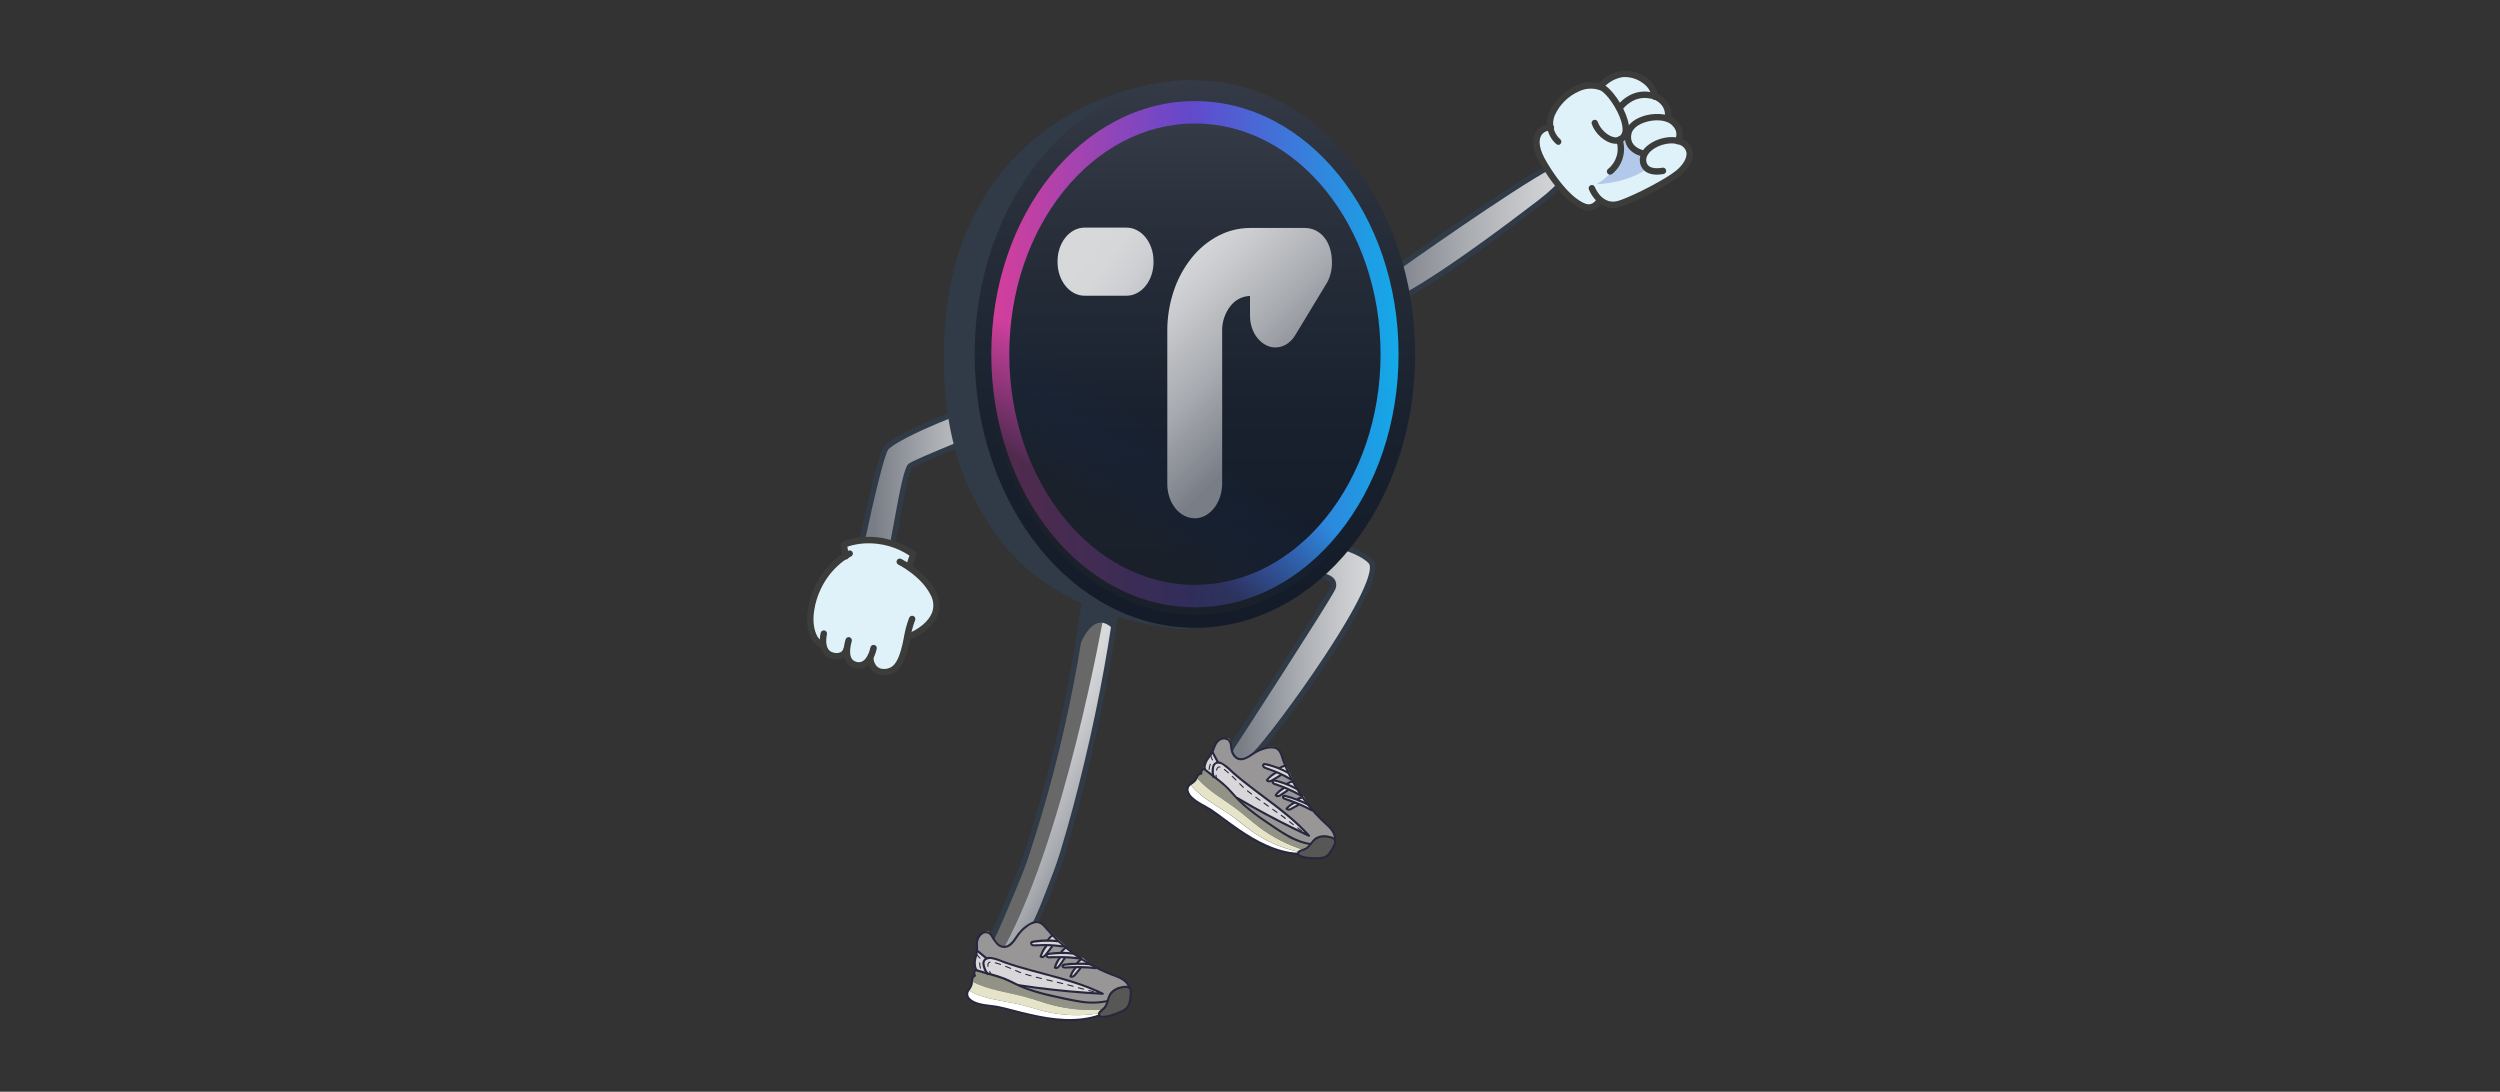 <svg width="916" height="400" viewBox="0 0 916 400" fill="none" xmlns="http://www.w3.org/2000/svg">
<rect x="0" y="0" width="916" height="400" fill="#333333" stroke="none"/>
<path d="M316.34 196.22C316.34 196.22 322.61 166.3 324.8 164C329.37 159.2 356.22 148.35 362.51 147.55C373.59 146.14 371.08 153.61 364.34 157.26C360.11 159.54 335.34 169.14 333.48 170.74C331.62 172.34 328.57 191.88 327 200C325.43 208.12 319.92 207.66 317.29 205.26C314.66 202.86 316.34 196.22 316.34 196.22Z" fill="url(#paint0_linear_2650_90672)"/>
<path d="M321.09 207.76C319.427 207.75 317.827 207.123 316.6 206C313.6 203.31 315.17 196.87 315.39 196C316.45 190.91 321.82 165.7 324.09 163.32C327.09 160.13 338.09 155.32 342.63 153.37C351.15 149.76 359.28 146.97 362.38 146.57C365.74 146.15 369.95 146.27 370.92 149.28C371.78 151.97 369.15 155.77 364.8 158.12C362.88 159.12 356.99 161.6 350.75 164.18C344.12 166.93 335.03 170.69 334.13 171.48C332.92 172.76 330.51 186.08 329.22 193.24C328.74 195.86 328.3 198.34 327.93 200.18C326.93 205.18 324.63 206.89 322.86 207.48C322.289 207.668 321.692 207.762 321.09 207.76ZM365 148.35C364.201 148.357 363.403 148.414 362.61 148.52C356.61 149.28 329.83 160.12 325.49 164.68C324.1 166.16 319.86 184.13 317.28 196.42V196.47C316.85 198.15 316.12 202.89 317.91 204.53C318.478 205.068 319.174 205.452 319.932 205.643C320.691 205.834 321.486 205.826 322.24 205.62C324.07 205.01 325.37 203 326 199.8C326.36 197.97 326.81 195.51 327.28 192.89C329.96 178.08 331.4 171.26 332.83 170C333.89 169.07 340.02 166.5 349.99 162.37C356.18 159.81 361.99 157.37 363.86 156.37C367.57 154.37 369.53 151.37 369.04 149.85C368.73 148.89 367.28 148.35 365 148.35Z" fill="#313B47"/>
<path d="M402.75 216C405.31 215.86 407.52 218 408.27 220.5C409.02 223 408.67 225.57 408.27 228.1C407.283 234.647 406.187 241.177 404.98 247.69C402.12 263.197 398.663 278.577 394.61 293.83C392.61 301.45 390.443 309.03 388.11 316.57C387.11 319.83 384.9 325.26 383.75 328.43C383.75 328.43 377.48 341.71 375.98 344.83L372.85 351.32L361.41 346L369.92 329.67C371.32 324.97 373.54 320.67 375.1 315.99C385.066 286.465 392.264 256.078 396.6 225.22C397.16 221.24 398.72 216.2 402.75 216Z" fill="url(#paint1_linear_2650_90672)"/>
<path d="M404.52 224.9C404.52 224.9 389.85 309.56 366.14 350.4C366.14 350.4 361.04 348.4 362.41 345.61C369.25 331.84 378.58 306.87 386.07 278.88C390.765 261.035 394.415 242.931 397 224.66L404.52 224.9Z" fill="#686868"/>
<path d="M373.29 351.11C375.172 348.468 376.821 345.667 378.22 342.74C379.98 339.25 381.56 335.67 383.06 332.07C385.51 326.22 387.78 320.28 389.8 314.27C390.97 310.78 391.94 307.27 392.94 303.68C394.553 297.973 396.087 292.24 397.54 286.48C400.42 275.02 402.974 263.487 405.2 251.88C406.3 246.113 407.32 240.327 408.26 234.52C408.73 231.65 409.26 228.77 409.57 225.87C409.84 223.35 409.76 220.63 408.4 218.4C407.856 217.415 407.068 216.585 406.112 215.99C405.157 215.395 404.065 215.054 402.94 215C402.008 215.031 401.097 215.282 400.28 215.732C399.463 216.182 398.764 216.819 398.24 217.59C397.12 219.215 396.357 221.059 396 223C395.45 225.49 395.2 228.07 394.82 230.59C393.094 241.963 390.977 253.263 388.47 264.49C385.963 275.717 383.077 286.843 379.81 297.87C377.47 305.77 375.08 313.68 371.99 321.32C369.24 328.13 366.39 334.9 363.34 341.58C362.74 342.9 362.13 344.22 361.48 345.58C360.93 346.71 362.62 347.71 363.18 346.58C366.3 340.2 369.04 333.58 371.77 327.05C372.92 324.29 374.06 321.53 375.14 318.74C376.51 315.25 377.6 311.65 378.74 308.08C382.16 297.333 385.217 286.477 387.91 275.51C390.603 264.543 392.937 253.503 394.91 242.39C395.91 236.79 396.75 231.18 397.56 225.55C397.771 223.643 398.288 221.783 399.09 220.04C399.79 218.62 400.89 217.23 402.57 217.04C404.62 216.8 406.35 218.45 407.13 220.2C408.18 222.58 407.73 225.41 407.36 227.89C406.493 233.67 405.537 239.433 404.49 245.18C402.43 256.553 400.057 267.853 397.37 279.08C394.72 290.14 391.83 301.16 388.5 312.08C386.99 317.03 385.1 321.89 383.21 326.7C380.649 333.598 377.553 340.285 373.95 346.7C373.234 347.925 372.457 349.114 371.62 350.26C371.542 350.479 371.542 350.718 371.621 350.936C371.7 351.155 371.853 351.339 372.052 351.457C372.252 351.576 372.487 351.621 372.717 351.585C372.946 351.549 373.156 351.434 373.31 351.26L373.29 351.11Z" fill="#313B47"/>
<path d="M408 230.64C408 230.64 411.45 220.77 406.7 217.52C401.95 214.27 398.7 218.2 397.44 223.37C396.18 228.54 394.8 238.78 394.8 238.78C394.8 238.78 399.83 221.94 408 230.64Z" fill="#313B47"/>
<path d="M385.19 368.15C391.404 369.814 397.858 370.396 404.27 369.87C404.501 369.619 404.706 369.344 404.88 369.05C405.243 368.335 405.557 367.597 405.82 366.84L396.55 355.77L357.16 355.41C357.16 355.41 356.34 356.03 357.16 357.48C356.786 357.677 356.48 357.983 356.285 358.359C356.091 358.734 356.015 359.16 356.07 359.58C362.07 362.75 369.07 363.49 375.7 365.29C378.9 366.16 382 367.3 385.19 368.15Z" fill="#939286"/>
<path d="M404.27 369.87C397.859 370.396 391.404 369.814 385.19 368.15C382 367.3 378.9 366.15 375.72 365.29C369.13 363.49 362.08 362.75 356.09 359.58C356.095 359.64 356.095 359.7 356.09 359.76C356.081 360.93 355.639 362.056 354.85 362.92C357.535 364.341 360.407 365.377 363.38 366C367.17 366.87 371.04 367.38 374.81 368.33C377.37 368.98 379.88 369.83 382.44 370.48C389.155 372.166 396.149 372.425 402.97 371.24C403.31 370.92 403.84 370.38 404.27 369.87Z" fill="#E5E4C8"/>
<path d="M382.45 370.48C379.89 369.83 377.38 368.98 374.82 368.33C371.05 367.38 367.18 366.87 363.39 366C360.417 365.377 357.546 364.341 354.86 362.92C354.716 363.087 354.588 363.268 354.48 363.46C354.38 363.77 353.48 365.98 357.79 367.61C362.1 369.24 367.49 368.61 374.38 371.12C381.27 373.63 393.22 374.33 397.61 373.34C402 372.35 402.68 371.54 402.68 371.54L402.98 371.24C396.159 372.425 389.165 372.166 382.45 370.48V370.48Z" fill="white"/>
<path d="M358.7 343.09C357.951 344.7 357.703 346.498 357.99 348.25C358.62 350.62 356.26 349.36 357.55 355.25C357.55 355.25 370.45 358.87 374.34 361.59C378.23 364.31 388.85 364.96 394.88 366.9C398.532 368.042 402.473 367.829 405.98 366.3C405.98 366.3 406.98 362.3 410.35 361.92C413.72 361.54 414 362.12 414 362.12C414 362.12 413.72 359.63 407.55 357.18C402.27 354.961 397.255 352.157 392.6 348.82C390.82 347.42 383.12 339.53 382.2 338.87C381.28 338.21 379.4 335.41 374.2 341.11C369 346.81 367.32 349.45 364.36 344.62C362.46 341.43 362.83 339.5 358.7 343.09Z" fill="#999698"/>
<path d="M409.45 362.1C406.59 363.22 406.55 363.56 405.98 366.28C405.41 369 403.34 369.71 402.98 371.28C402.62 372.85 404.05 373.23 407.31 372.01C410.57 370.79 413.2 370.67 413.99 366.83C414.78 362.99 414.64 360.08 409.45 362.1Z" fill="#575756"/>
<path d="M358 348.58L361.27 351.43C361.27 351.43 362.81 350.15 366.84 352.11C370.87 354.07 383.3 356.86 385.02 357.47C386.74 358.08 396.58 360.81 397.86 361.42C399.14 362.03 404.11 364.04 404.11 364.04C404.11 364.04 389.34 363.11 384.11 362.44C378.88 361.77 373.11 361.11 373.11 361.11C373.11 361.11 369.03 357.7 357.22 355.41C357.16 355.41 356.56 352.83 358 348.58Z" fill="#D9D7DA"/>
<path d="M384.08 344.6C384.08 344.6 378.08 344.95 377.81 345.6C377.54 346.25 381.01 346.54 382.81 346.21C384.61 345.88 381.52 348.85 381.27 349.5C381.02 350.15 381.48 351.5 383.67 348.75C385.86 346 385.85 346.32 385.85 346.32L390.4 346.56L388.14 344.56L385.69 342.7L384.08 344.6Z" fill="#D9D7DA"/>
<path d="M389.26 349C389.26 349 383.6 349.35 383.37 350.05C383.14 350.75 386.37 350.99 388.07 350.66C389.77 350.33 386.87 353.31 386.62 353.95C386.37 354.59 386.82 355.95 388.88 353.2C390.94 350.45 390.41 350.75 390.41 350.75L395.19 351.01L393.07 349.01L390.78 347.15L389.26 349Z" fill="#D9D7DA"/>
<path d="M395 352.64C395 352.64 389.59 352.98 389.37 353.64C389.15 354.3 392.23 354.56 393.86 354.24C395.49 353.92 392.71 356.79 392.47 357.41C392.23 358.03 392.66 359.41 394.63 356.69C396.6 353.97 396.63 354.35 396.63 354.35L400.71 354.57L398.71 352.63L396.52 350.84L395 352.64Z" fill="#D9D7DA"/>
<path d="M357.93 355.13C357.42 353.747 357.391 352.231 357.85 350.83C358.073 350.101 358.237 349.355 358.34 348.6C358.4 347.83 358.34 347.05 358.34 346.28C358.258 345.577 358.348 344.865 358.602 344.205C358.856 343.544 359.268 342.956 359.8 342.49C360.035 342.274 360.316 342.115 360.623 342.026C360.929 341.938 361.252 341.922 361.566 341.98C361.879 342.039 362.175 342.169 362.429 342.362C362.684 342.555 362.889 342.804 363.03 343.09C363.622 344.164 364.329 345.17 365.14 346.09C365.553 346.523 366.057 346.859 366.616 347.072C367.175 347.285 367.774 347.37 368.37 347.32C370.72 347.04 372.01 344.64 373.23 342.89C374.053 341.701 375.066 340.657 376.23 339.8C377.241 338.907 378.501 338.345 379.84 338.19C380.339 338.24 380.822 338.39 381.26 338.633C381.699 338.875 382.083 339.204 382.39 339.6C383.23 340.48 383.98 341.45 384.82 342.34C389.055 346.825 393.939 350.648 399.31 353.68C401.851 355.135 404.499 356.395 407.23 357.45C409.23 358.19 411.49 358.84 412.78 360.64C413.117 361.114 413.386 361.632 413.58 362.18C413.75 362.65 414.51 362.44 414.34 361.97C413.971 360.895 413.334 359.932 412.49 359.17C411.663 358.489 410.731 357.945 409.73 357.56C408.6 357.09 407.44 356.71 406.3 356.24C404.82 355.63 403.36 354.94 401.93 354.24C396.151 351.282 390.882 347.42 386.32 342.8C385.32 341.8 384.41 340.74 383.49 339.68C382.857 338.836 382.035 338.151 381.09 337.68C380.551 337.487 379.976 337.412 379.405 337.46C378.834 337.508 378.28 337.679 377.78 337.96C376.462 338.615 375.257 339.476 374.21 340.51C373.276 341.49 372.439 342.558 371.71 343.7C371.103 344.75 370.244 345.633 369.21 346.27C368.607 346.543 367.933 346.616 367.286 346.48C366.638 346.343 366.051 346.003 365.61 345.51C364.61 344.57 364.21 343.29 363.37 342.27C363.017 341.802 362.525 341.459 361.964 341.29C361.403 341.121 360.803 341.135 360.25 341.33C359.684 341.552 359.173 341.895 358.753 342.336C358.333 342.776 358.015 343.303 357.82 343.88C357.3 345.43 357.67 347.08 357.5 348.67C357.33 350.26 356.65 351.59 356.67 353.15C356.688 353.899 356.844 354.638 357.13 355.33C357.32 355.79 358.07 355.59 357.89 355.12L357.93 355.13Z" fill="#27273D"/>
<path d="M406.39 364.2C406.001 364.949 405.699 365.741 405.49 366.56C405.313 367.401 404.973 368.199 404.49 368.91C403.84 369.69 402.49 370.28 402.3 371.34C402.251 371.696 402.345 372.057 402.56 372.345C402.775 372.634 403.095 372.826 403.45 372.88C404.364 373.019 405.297 372.951 406.18 372.68C407.983 372.257 409.729 371.619 411.38 370.78C412.127 370.446 412.792 369.955 413.33 369.34C413.812 368.706 414.153 367.976 414.33 367.2C414.557 366.255 414.694 365.291 414.74 364.32C414.883 363.498 414.753 362.652 414.37 361.91C413.57 360.79 411.7 361.18 410.58 361.45C409.738 361.606 408.936 361.93 408.221 362.402C407.506 362.875 406.894 363.486 406.42 364.2C406.15 364.63 406.83 365.03 407.09 364.6C407.887 363.402 409.122 362.565 410.53 362.27C411.011 362.137 411.503 362.047 412 362C412.512 361.899 413.043 361.969 413.51 362.2C414.11 362.61 413.95 363.71 413.92 364.33C413.874 365.23 413.746 366.123 413.54 367C413.397 367.73 413.082 368.416 412.62 369C412.089 369.528 411.461 369.949 410.77 370.24C409.432 370.886 408.036 371.405 406.6 371.79C406.13 371.92 402.92 372.79 403.06 371.56C403.11 371.12 403.77 370.66 404.06 370.39C404.477 370.074 404.853 369.708 405.18 369.3C406.18 367.92 406.18 366.1 407.04 364.63C407.31 364.15 406.63 363.76 406.39 364.2Z" fill="#27273D"/>
<path d="M357.48 354.89C357.253 355.029 357.055 355.212 356.899 355.428C356.743 355.645 356.632 355.89 356.572 356.15C356.513 356.41 356.506 356.679 356.552 356.942C356.598 357.205 356.696 357.456 356.84 357.68L356.98 357.14C356.616 357.335 356.311 357.622 356.095 357.974C355.879 358.325 355.76 358.728 355.75 359.14C355.744 359.674 355.687 360.207 355.58 360.73C355.43 361.15 355.218 361.544 354.95 361.9C354.431 362.514 354.085 363.257 353.95 364.05C353.952 364.475 354.042 364.895 354.214 365.284C354.386 365.673 354.637 366.022 354.95 366.31C355.948 367.243 357.183 367.883 358.52 368.16C360.035 368.524 361.571 368.787 363.12 368.95C367.07 369.615 370.979 370.499 374.83 371.6C379.185 372.755 383.626 373.558 388.11 374C393.082 374.488 398.1 373.974 402.87 372.49C403.35 372.33 403.15 371.57 402.67 371.73C394.5 374.46 385.67 373.36 377.49 371.47C375.33 370.97 373.18 370.47 371.03 369.88C369.15 369.4 367.27 368.88 365.35 368.52C362.59 368.05 359.58 368.05 357 366.85C356.375 366.578 355.813 366.18 355.35 365.68C355.014 365.337 354.808 364.888 354.768 364.41C354.728 363.931 354.856 363.454 355.13 363.06C355.707 362.342 356.142 361.521 356.41 360.64C356.58 359.7 356.29 358.29 357.41 357.83C357.456 357.805 357.497 357.771 357.529 357.73C357.562 357.689 357.585 357.641 357.598 357.591C357.611 357.54 357.614 357.487 357.606 357.435C357.597 357.384 357.578 357.334 357.55 357.29C357.452 357.157 357.383 357.005 357.348 356.844C357.313 356.683 357.313 356.516 357.347 356.354C357.381 356.193 357.448 356.04 357.546 355.907C357.643 355.773 357.767 355.662 357.91 355.58C357.955 355.554 357.994 355.52 358.025 355.479C358.057 355.439 358.08 355.392 358.093 355.343C358.107 355.293 358.11 355.241 358.104 355.19C358.097 355.139 358.081 355.09 358.055 355.045C358.03 355 357.995 354.961 357.955 354.93C357.914 354.898 357.867 354.875 357.818 354.862C357.768 354.848 357.716 354.845 357.665 354.851C357.614 354.858 357.565 354.874 357.52 354.9L357.48 354.89Z" fill="#27273D"/>
<path d="M357.22 355.79L362.17 357.2C363.79 357.66 365.42 358.09 367 358.66C368.547 359.241 370.059 359.909 371.53 360.66C372.944 361.364 374.392 361.994 375.87 362.55C378.898 363.643 381.995 364.535 385.14 365.22C388.37 365.95 391.61 366.68 394.87 367.22C398.524 367.94 402.285 367.92 405.93 367.16C406.42 367.05 406.21 366.29 405.72 366.41C402.429 367.11 399.032 367.164 395.72 366.57C392.51 366.07 389.32 365.34 386.15 364.63C383.025 363.973 379.943 363.129 376.92 362.1C375.413 361.563 373.934 360.949 372.49 360.26C371.08 359.57 369.7 358.84 368.25 358.26C366.54 357.603 364.794 357.045 363.02 356.59L357.42 354.99C357.37 354.976 357.318 354.972 357.267 354.979C357.215 354.985 357.166 355.001 357.121 355.027C357.076 355.053 357.036 355.087 357.004 355.128C356.972 355.168 356.949 355.215 356.935 355.265C356.921 355.315 356.918 355.367 356.924 355.418C356.93 355.47 356.947 355.519 356.972 355.564C356.998 355.609 357.032 355.649 357.073 355.681C357.114 355.713 357.16 355.736 357.21 355.75L357.22 355.79Z" fill="#27273D"/>
<path d="M362.24 356.7C361.444 355.668 360.924 354.449 360.73 353.16C360.62 351.67 362.02 351.26 363.26 351.41C364.765 351.718 366.231 352.194 367.63 352.83C369.28 353.42 370.93 353.96 372.63 354.47C379.33 356.47 386.17 358.03 392.85 360.13C396.623 361.284 400.301 362.728 403.85 364.45L404.05 363.72C396.05 363.307 388.097 362.59 380.19 361.57C377.923 361.277 375.663 360.96 373.41 360.62C372.91 360.54 372.7 361.3 373.2 361.38C381.16 362.58 389.16 363.48 397.2 364.08C399.48 364.24 401.77 364.38 404.05 364.5C404.137 364.502 404.222 364.475 404.292 364.423C404.362 364.371 404.412 364.297 404.435 364.213C404.458 364.129 404.453 364.04 404.419 363.96C404.386 363.879 404.326 363.813 404.25 363.77C397.59 360.48 390.41 358.51 383.25 356.62C379.63 355.62 376.02 354.71 372.45 353.62C370.67 353.08 368.9 352.49 367.16 351.85C365.757 351.179 364.248 350.756 362.7 350.6C362.362 350.56 362.02 350.589 361.693 350.686C361.367 350.783 361.064 350.946 360.803 351.164C360.542 351.382 360.328 351.651 360.174 351.955C360.021 352.258 359.931 352.59 359.91 352.93C360.028 354.454 360.595 355.909 361.54 357.11C361.82 357.52 362.54 357.11 362.21 356.71L362.24 356.7Z" fill="#27273D"/>
<path d="M361.5 350.66L358.27 348C358.196 347.93 358.098 347.89 357.995 347.89C357.893 347.89 357.795 347.93 357.72 348C357.647 348.075 357.606 348.175 357.606 348.28C357.606 348.385 357.647 348.485 357.72 348.56L360.94 351.24C361.015 351.313 361.116 351.354 361.22 351.354C361.325 351.354 361.426 351.313 361.5 351.24C361.573 351.167 361.614 351.068 361.614 350.965C361.614 350.862 361.573 350.763 361.5 350.69V350.66Z" fill="#27273D"/>
<path d="M387.69 344.45C386.058 344.248 384.414 344.172 382.77 344.22C381.94 344.22 381.12 344.31 380.3 344.4C379.529 344.429 378.763 344.55 378.02 344.76C377.907 344.801 377.802 344.865 377.714 344.946C377.625 345.028 377.553 345.127 377.503 345.237C377.453 345.347 377.425 345.465 377.421 345.586C377.417 345.707 377.437 345.827 377.48 345.94C377.584 346.19 377.761 346.402 377.988 346.55C378.214 346.698 378.48 346.775 378.75 346.77C379.55 346.83 380.4 346.69 381.2 346.67C382 346.65 382.87 346.67 383.71 346.67C385.628 346.722 387.542 346.889 389.44 347.17C389.93 347.24 390.14 346.49 389.65 346.41C387.904 346.149 386.145 345.982 384.38 345.91C382.6 345.84 380.84 345.97 379.06 346C378.891 346.025 378.719 346.025 378.55 346C378.31 345.93 378.03 345.69 378.38 345.52C378.822 345.389 379.28 345.319 379.74 345.31C380.62 345.19 381.5 345.11 382.39 345.07C384.16 344.995 385.932 345.065 387.69 345.28C388.19 345.34 388.18 344.56 387.69 344.5V344.45Z" fill="#27273D"/>
<path d="M384.42 344.45C384.48 344.37 384.42 344.45 384.42 344.45V344.39L384.52 344.27C384.58 344.19 384.65 344.12 384.71 344.05C384.842 343.899 384.983 343.756 385.13 343.62C385.27 343.482 385.417 343.352 385.57 343.23L385.69 343.14C385.74 343.09 385.69 343.14 385.69 343.14L385.75 343.09L386 342.91C386.05 342.888 386.095 342.855 386.132 342.815C386.169 342.774 386.196 342.726 386.213 342.674C386.23 342.621 386.236 342.566 386.23 342.512C386.224 342.457 386.207 342.405 386.179 342.357C386.152 342.31 386.114 342.269 386.07 342.237C386.025 342.205 385.975 342.182 385.921 342.171C385.867 342.16 385.812 342.161 385.758 342.173C385.705 342.184 385.654 342.207 385.61 342.24C384.877 342.741 384.232 343.359 383.7 344.07C383.673 344.114 383.656 344.162 383.648 344.213C383.641 344.264 383.644 344.315 383.657 344.365C383.67 344.414 383.693 344.461 383.725 344.501C383.756 344.541 383.795 344.575 383.84 344.6C383.929 344.651 384.035 344.665 384.134 344.639C384.233 344.613 384.318 344.548 384.37 344.46L384.42 344.45Z" fill="#27273D"/>
<path d="M383.14 346.25C382.126 347.456 381.364 348.854 380.9 350.36C380.877 350.444 380.882 350.534 380.914 350.615C380.947 350.697 381.005 350.765 381.08 350.81C381.291 350.942 381.533 351.017 381.781 351.029C382.03 351.042 382.277 350.99 382.5 350.88C382.956 350.648 383.345 350.304 383.63 349.88C384.35 348.88 385.07 347.97 385.78 347.01C385.807 346.965 385.825 346.916 385.832 346.865C385.84 346.813 385.837 346.761 385.824 346.71C385.811 346.66 385.788 346.613 385.756 346.572C385.725 346.53 385.685 346.496 385.64 346.47C385.551 346.421 385.446 346.409 385.348 346.435C385.249 346.461 385.164 346.524 385.11 346.61L383.24 349.1C382.89 349.56 382.19 350.68 381.47 350.17L381.65 350.61C382.079 349.231 382.776 347.95 383.7 346.84C383.773 346.766 383.814 346.666 383.813 346.561C383.812 346.457 383.77 346.358 383.695 346.285C383.621 346.212 383.521 346.172 383.417 346.173C383.313 346.173 383.213 346.216 383.14 346.29V346.25Z" fill="#27273D"/>
<path d="M393.38 349C391.723 348.782 390.05 348.705 388.38 348.77C387.53 348.77 386.67 348.84 385.81 348.93C385.44 348.93 385.07 349.01 384.7 349.06C384.307 349.076 383.919 349.153 383.55 349.29C383.424 349.364 383.317 349.467 383.237 349.591C383.158 349.714 383.109 349.854 383.093 350C383.078 350.145 383.096 350.293 383.148 350.43C383.199 350.567 383.282 350.691 383.39 350.79C383.9 351.33 384.76 351.16 385.39 351.13C386.97 351.05 388.54 351.05 390.11 351.13C391.898 351.161 393.681 351.308 395.45 351.57C395.95 351.65 396.16 350.9 395.66 350.82C392.979 350.423 390.269 350.256 387.56 350.32C386.9 350.32 386.24 350.32 385.56 350.32L384.7 350.37C384.508 350.4 384.312 350.4 384.12 350.37C383.94 350.32 383.7 350.13 383.93 349.98C384.229 349.878 384.544 349.827 384.86 349.83L385.91 349.71C386.66 349.63 387.42 349.59 388.17 349.57C389.816 349.498 391.465 349.561 393.1 349.76C393.6 349.83 393.81 349.08 393.31 349.01L393.38 349Z" fill="#27273D"/>
<path d="M389.23 349C389.23 348.92 389.34 348.85 389.39 348.78C389.44 348.71 389.39 348.83 389.39 348.78L389.47 348.68C389.582 348.543 389.703 348.413 389.83 348.29C389.95 348.16 390.08 348.05 390.21 347.93L390.41 347.76C390.41 347.76 390.49 347.71 390.41 347.76C390.33 347.81 390.41 347.76 390.41 347.76L390.48 347.71C390.564 347.655 390.627 347.574 390.66 347.48C390.695 347.38 390.695 347.27 390.66 347.17C390.606 347.081 390.519 347.016 390.419 346.99C390.318 346.964 390.211 346.978 390.12 347.03C389.484 347.506 388.925 348.076 388.46 348.72C388.409 348.811 388.394 348.918 388.421 349.018C388.447 349.119 388.511 349.206 388.6 349.26C388.691 349.309 388.798 349.322 388.898 349.296C388.998 349.27 389.084 349.207 389.14 349.12L389.23 349Z" fill="#27273D"/>
<path d="M388.05 350.61C387.17 351.737 386.518 353.024 386.13 354.4C386.11 354.484 386.116 354.573 386.149 354.654C386.181 354.734 386.237 354.803 386.31 354.85C386.502 354.974 386.724 355.045 386.952 355.056C387.18 355.066 387.408 355.016 387.61 354.91C388.027 354.672 388.372 354.327 388.61 353.91C389.23 353.04 389.84 352.16 390.45 351.28C390.478 351.237 390.497 351.188 390.505 351.137C390.513 351.086 390.511 351.034 390.498 350.984C390.484 350.934 390.461 350.887 390.429 350.847C390.396 350.807 390.356 350.774 390.31 350.75C390.266 350.723 390.218 350.706 390.167 350.698C390.116 350.691 390.065 350.694 390.015 350.707C389.966 350.72 389.919 350.743 389.879 350.775C389.839 350.806 389.805 350.845 389.78 350.89L388.18 353.17C387.9 353.57 387.33 354.58 386.74 354.17L386.92 354.61C387.269 353.362 387.856 352.194 388.65 351.17C388.721 351.094 388.761 350.994 388.761 350.89C388.761 350.786 388.721 350.686 388.65 350.61C388.575 350.537 388.475 350.496 388.37 350.496C388.265 350.496 388.165 350.537 388.09 350.61H388.05Z" fill="#27273D"/>
<path d="M399.55 352.86C397.935 352.703 396.312 352.647 394.69 352.69C393.067 352.698 391.446 352.822 389.84 353.06C389.21 353.17 388.65 353.65 389.03 354.34C389.41 355.03 390.34 354.9 391.03 354.86C392.65 354.77 394.28 354.75 395.91 354.78C397.752 354.78 399.592 354.89 401.42 355.11C401.92 355.17 401.91 354.39 401.42 354.32C398.589 353.993 395.737 353.886 392.89 354L390.89 354.09C390.63 354.09 390.02 354.24 389.81 354.09C389.6 353.94 389.86 353.91 390.01 353.88C390.195 353.843 390.382 353.816 390.57 353.8C391.99 353.622 393.419 353.528 394.85 353.52C396.422 353.482 397.995 353.538 399.56 353.69C400.06 353.75 400.06 352.96 399.56 352.91L399.55 352.86Z" fill="#27273D"/>
<path d="M395 353.06C395.216 352.803 395.45 352.562 395.7 352.34L395.88 352.18L395.99 352.1C396.131 351.991 396.278 351.891 396.43 351.8C396.517 351.744 396.58 351.658 396.606 351.557C396.632 351.457 396.619 351.351 396.57 351.26C396.515 351.173 396.428 351.11 396.328 351.084C396.228 351.058 396.121 351.071 396.03 351.12C395.422 351.505 394.879 351.985 394.42 352.54C394.347 352.615 394.304 352.715 394.3 352.82C394.304 352.922 394.347 353.019 394.42 353.09C394.456 353.127 394.498 353.157 394.546 353.177C394.593 353.197 394.644 353.208 394.695 353.208C394.747 353.208 394.798 353.197 394.845 353.177C394.892 353.157 394.935 353.127 394.97 353.09L395 353.06Z" fill="#27273D"/>
<path d="M393.84 354.33C392.953 355.292 392.272 356.425 391.84 357.66C391.817 357.743 391.823 357.831 391.855 357.911C391.888 357.99 391.946 358.057 392.02 358.1C392.204 358.209 392.412 358.273 392.626 358.285C392.84 358.297 393.054 358.258 393.25 358.17C393.648 357.996 393.993 357.72 394.25 357.37L396.12 355.07C396.191 354.994 396.231 354.894 396.231 354.79C396.231 354.686 396.191 354.586 396.12 354.51C396.045 354.437 395.945 354.396 395.84 354.396C395.735 354.396 395.635 354.437 395.56 354.51L393.91 356.51C393.61 356.88 393.02 357.76 392.44 357.38L392.62 357.83C392.995 356.72 393.594 355.699 394.38 354.83C394.72 354.46 394.16 353.9 393.82 354.28L393.84 354.33Z" fill="#27273D"/>
<path d="M363.07 357.07C363.034 357.069 362.999 357.06 362.968 357.042C362.937 357.025 362.91 357 362.89 356.97C362.89 356.97 362.68 356.59 362.45 356.07C362.432 356.022 362.433 355.969 362.451 355.921C362.469 355.873 362.505 355.834 362.55 355.81C362.598 355.79 362.652 355.789 362.701 355.807C362.749 355.826 362.788 355.863 362.81 355.91C362.934 356.206 363.078 356.493 363.24 356.77C363.265 356.816 363.271 356.871 363.256 356.921C363.241 356.972 363.207 357.015 363.16 357.04L363.07 357.07Z" fill="#27273D"/>
<path d="M400.85 363.61H400.8L398.88 363.11C398.855 363.104 398.831 363.093 398.81 363.078C398.789 363.062 398.771 363.043 398.758 363.02C398.745 362.998 398.736 362.973 398.733 362.947C398.73 362.921 398.733 362.895 398.74 362.87C398.754 362.82 398.787 362.778 398.832 362.752C398.877 362.725 398.93 362.718 398.98 362.73L400.9 363.23C400.95 363.244 400.992 363.277 401.019 363.322C401.045 363.366 401.052 363.42 401.04 363.47C401.029 363.511 401.004 363.548 400.969 363.573C400.935 363.598 400.893 363.611 400.85 363.61V363.61ZM397.01 362.61H397L395.08 362.09C395.055 362.084 395.031 362.073 395.01 362.058C394.989 362.042 394.971 362.023 394.958 362C394.945 361.978 394.936 361.953 394.933 361.927C394.93 361.901 394.933 361.875 394.94 361.85C394.956 361.801 394.989 361.76 395.034 361.735C395.078 361.709 395.13 361.7 395.18 361.71L397.1 362.23C397.149 362.246 397.19 362.279 397.215 362.324C397.241 362.368 397.25 362.42 397.24 362.47C397.224 362.518 397.19 362.558 397.146 362.582C397.101 362.606 397.049 362.613 397 362.6L397.01 362.61ZM393.18 361.56H393.12L392.87 361.48C392.6 361.39 392.07 361.25 391.21 361.04C391.181 361.038 391.152 361.029 391.126 361.015C391.101 361.001 391.078 360.981 391.061 360.957C391.044 360.933 391.033 360.906 391.027 360.877C391.022 360.848 391.023 360.818 391.03 360.79C391.038 360.761 391.052 360.735 391.071 360.712C391.089 360.69 391.113 360.671 391.14 360.659C391.166 360.647 391.196 360.64 391.225 360.64C391.254 360.641 391.283 360.647 391.31 360.66C392.17 360.87 392.71 361.01 392.99 361.1L393.24 361.18C393.29 361.196 393.332 361.231 393.357 361.278C393.381 361.325 393.386 361.38 393.37 361.43C393.353 361.466 393.326 361.496 393.292 361.518C393.259 361.539 393.22 361.55 393.18 361.55V361.56ZM389.33 360.56H389.28L387.35 360.1C387.325 360.095 387.301 360.085 387.279 360.071C387.258 360.057 387.24 360.039 387.226 360.017C387.212 359.996 387.202 359.971 387.198 359.946C387.193 359.921 387.194 359.895 387.2 359.87C387.206 359.844 387.217 359.82 387.232 359.799C387.247 359.777 387.267 359.759 387.289 359.745C387.311 359.731 387.336 359.722 387.362 359.718C387.388 359.713 387.414 359.714 387.44 359.72L389.37 360.18C389.42 360.18 389.469 360.2 389.504 360.236C389.54 360.271 389.56 360.32 389.56 360.37C389.56 360.42 389.54 360.469 389.504 360.504C389.469 360.54 389.42 360.56 389.37 360.56H389.33ZM385.46 359.65L383.53 359.19C383.505 359.184 383.481 359.173 383.46 359.158C383.439 359.143 383.421 359.123 383.408 359.1C383.395 359.078 383.386 359.053 383.383 359.027C383.38 359.001 383.383 358.975 383.39 358.95C383.396 358.926 383.407 358.903 383.421 358.883C383.436 358.862 383.455 358.845 383.476 358.832C383.497 358.819 383.521 358.811 383.546 358.807C383.571 358.803 383.596 358.804 383.62 358.81L385.55 359.27C385.6 359.27 385.649 359.29 385.684 359.326C385.72 359.361 385.74 359.41 385.74 359.46C385.74 359.51 385.72 359.559 385.684 359.594C385.649 359.63 385.6 359.65 385.55 359.65H385.46ZM381.6 358.72H381.55L379.62 358.23C379.595 358.224 379.571 358.213 379.55 358.198C379.529 358.182 379.511 358.163 379.498 358.14C379.485 358.118 379.476 358.093 379.473 358.067C379.47 358.041 379.473 358.015 379.48 357.99C379.496 357.941 379.529 357.9 379.574 357.875C379.618 357.849 379.67 357.84 379.72 357.85L381.64 358.34C381.665 358.345 381.689 358.354 381.711 358.369C381.732 358.383 381.75 358.401 381.764 358.423C381.778 358.444 381.788 358.469 381.792 358.494C381.797 358.519 381.796 358.545 381.79 358.57C381.778 358.612 381.753 358.648 381.719 358.675C381.685 358.702 381.643 358.718 381.6 358.72V358.72ZM377.75 357.72H377.7C377.01 357.54 376.37 357.35 375.78 357.18C375.731 357.162 375.691 357.126 375.667 357.08C375.643 357.034 375.637 356.98 375.65 356.93C375.666 356.88 375.701 356.838 375.748 356.813C375.795 356.789 375.85 356.784 375.9 356.8C376.48 356.98 377.12 357.16 377.8 357.35C377.825 357.356 377.849 357.367 377.87 357.382C377.891 357.397 377.909 357.417 377.922 357.44C377.935 357.462 377.944 357.487 377.947 357.513C377.95 357.539 377.948 357.565 377.94 357.59C377.927 357.63 377.902 357.666 377.868 357.691C377.834 357.716 377.792 357.73 377.75 357.73V357.72ZM373.95 356.55H373.88L373.43 356.37L372.05 355.77C372.026 355.76 372.004 355.746 371.985 355.727C371.967 355.708 371.953 355.686 371.943 355.662C371.934 355.637 371.93 355.611 371.931 355.585C371.932 355.559 371.939 355.533 371.95 355.51C371.96 355.487 371.974 355.466 371.992 355.449C372.01 355.431 372.031 355.417 372.054 355.408C372.078 355.399 372.102 355.394 372.127 355.394C372.152 355.395 372.177 355.4 372.2 355.41L373.58 356.01L374.02 356.19C374.068 356.208 374.108 356.244 374.13 356.291C374.153 356.337 374.156 356.391 374.14 356.44C374.127 356.469 374.108 356.495 374.084 356.516C374.06 356.537 374.031 356.552 374 356.56L373.95 356.55ZM370.3 355H370.22L368.39 354.25C368.366 354.241 368.344 354.228 368.326 354.21C368.307 354.193 368.292 354.172 368.282 354.148C368.272 354.125 368.266 354.1 368.266 354.074C368.266 354.049 368.27 354.024 368.28 354C368.3 353.951 368.339 353.912 368.387 353.891C368.436 353.871 368.491 353.87 368.54 353.89C369.15 354.13 369.77 354.38 370.38 354.64C370.42 354.659 370.453 354.692 370.473 354.732C370.492 354.772 370.498 354.818 370.489 354.861C370.48 354.905 370.456 354.944 370.422 354.973C370.388 355.002 370.345 355.018 370.3 355.02V355ZM362.01 354.31C361.963 354.31 361.917 354.293 361.882 354.262C361.847 354.23 361.825 354.187 361.82 354.14C361.79 353.972 361.773 353.801 361.77 353.63C361.747 353.405 361.786 353.178 361.883 352.973C361.98 352.769 362.131 352.595 362.32 352.47C362.443 352.398 362.579 352.351 362.72 352.33C362.772 352.321 362.825 352.333 362.868 352.363C362.911 352.393 362.94 352.438 362.95 352.49C362.956 352.541 362.944 352.593 362.914 352.636C362.884 352.678 362.84 352.708 362.79 352.72C362.695 352.727 362.603 352.754 362.52 352.8C362.393 352.895 362.294 353.022 362.232 353.167C362.171 353.313 362.149 353.473 362.17 353.63C362.156 353.78 362.156 353.93 362.17 354.08C362.176 354.133 362.162 354.186 362.13 354.228C362.099 354.271 362.052 354.3 362 354.31H362.01ZM366.61 353.55H366.54C365.83 353.29 365.19 353.1 364.66 352.96C364.61 352.946 364.568 352.913 364.542 352.868C364.515 352.823 364.508 352.77 364.52 352.72C364.534 352.67 364.567 352.628 364.612 352.602C364.657 352.575 364.71 352.568 364.76 352.58C365.3 352.72 365.95 352.92 366.67 353.18C366.695 353.188 366.718 353.201 366.737 353.218C366.757 353.235 366.773 353.256 366.784 353.279C366.795 353.302 366.802 353.328 366.803 353.354C366.804 353.38 366.799 353.406 366.79 353.43C366.776 353.466 366.751 353.497 366.719 353.518C366.687 353.54 366.649 353.551 366.61 353.55V353.55Z" fill="#27273D"/>
<path d="M403.67 364.33H403.62L402.67 364.09C402.645 364.084 402.621 364.073 402.6 364.058C402.579 364.042 402.561 364.023 402.548 364C402.535 363.978 402.526 363.953 402.523 363.927C402.52 363.901 402.523 363.875 402.53 363.85C402.544 363.8 402.577 363.758 402.622 363.731C402.667 363.705 402.72 363.698 402.77 363.71L403.77 363.95C403.82 363.964 403.862 363.997 403.888 364.042C403.915 364.086 403.922 364.14 403.91 364.19C403.904 364.215 403.893 364.239 403.878 364.26C403.863 364.281 403.843 364.299 403.82 364.312C403.798 364.325 403.773 364.334 403.747 364.337C403.721 364.34 403.695 364.337 403.67 364.33V364.33Z" fill="#27273D"/>
<path d="M359.24 354.91C359.198 354.91 359.157 354.896 359.122 354.871C359.088 354.846 359.063 354.81 359.05 354.77C358.879 354.199 358.788 353.606 358.78 353.01C358.775 352.93 358.775 352.85 358.78 352.77C358.778 352.744 358.782 352.718 358.792 352.694C358.802 352.67 358.817 352.648 358.836 352.631C358.855 352.614 358.878 352.601 358.903 352.594C358.928 352.587 358.955 352.585 358.98 352.59C359.032 352.593 359.08 352.615 359.115 352.652C359.151 352.689 359.17 352.739 359.17 352.79C359.17 352.86 359.17 352.94 359.17 353.01C359.18 353.569 359.268 354.125 359.43 354.66C359.446 354.71 359.441 354.765 359.417 354.812C359.392 354.859 359.351 354.894 359.3 354.91H359.24ZM359.08 351.22C359.044 351.23 359.006 351.23 358.97 351.22C358.445 350.782 357.99 350.266 357.62 349.69C357.594 349.646 357.585 349.593 357.596 349.543C357.607 349.493 357.637 349.449 357.68 349.42C357.701 349.405 357.725 349.394 357.75 349.389C357.775 349.383 357.801 349.383 357.826 349.387C357.851 349.392 357.875 349.402 357.897 349.416C357.918 349.43 357.936 349.449 357.95 349.47C358.285 350.003 358.7 350.482 359.18 350.89C359.203 350.903 359.222 350.921 359.237 350.942C359.252 350.963 359.263 350.987 359.269 351.012C359.274 351.037 359.275 351.064 359.27 351.089C359.265 351.114 359.255 351.139 359.24 351.16C359.221 351.182 359.196 351.2 359.168 351.21C359.14 351.221 359.11 351.224 359.08 351.22V351.22Z" fill="#27273D"/>
<path d="M511.16 98.68C511.16 98.68 564.4 60.83 571.28 59.61C578.16 58.39 576.34 64.88 564.2 74.19C552.06 83.5 512.58 113.26 505.29 111.84C498 110.42 503.87 103.74 511.16 98.68Z" fill="url(#paint2_linear_2650_90672)"/>
<path d="M505.91 112.89C505.638 112.89 505.366 112.86 505.1 112.8C502.74 112.34 501.37 111.32 501.04 109.8C500.17 105.68 507.43 100.13 510.6 97.93C510.9 97.71 524.16 88.29 538.09 78.84C566.6 59.49 570 58.84 571.09 58.7C574.35 58.12 575.56 59.2 576 60.2C577.28 63.11 573.08 68.65 564.77 75.02C558.26 80.02 545.52 89.63 533.45 97.9C513.74 111.37 508 112.89 505.91 112.89ZM572.79 60.45C572.34 60.454 571.892 60.498 571.45 60.58C565.98 61.58 526.45 88.99 511.73 99.48C506.16 103.34 502.56 107.4 502.97 109.33C503.16 110.24 504.44 110.67 505.49 110.87C510.04 111.74 532.31 97.4 563.61 73.4C572.39 66.67 574.78 62.18 574.23 60.93C574.08 60.62 573.56 60.45 572.79 60.45Z" fill="#313B47"/>
<path d="M586.22 73C586.22 73 583.96 75.78 581.64 75.88C579.32 75.98 572.53 70.43 567.74 62.5C562.95 54.57 561.92 50.45 563.67 48.7C564.992 47.536 566.572 46.703 568.28 46.27C568.28 46.27 566.81 40.35 573.66 34.9C580.51 29.45 586 31.45 586 31.45C586 31.45 591.81 25.06 598.2 26.81C600.086 27.373 601.8 28.401 603.185 29.799C604.571 31.197 605.583 32.919 606.13 34.81C606.13 34.81 609.43 36.05 610.45 38.68C611.066 39.938 611.266 41.361 611.02 42.74C611.968 43.103 612.821 43.676 613.514 44.418C614.207 45.16 614.722 46.05 615.02 47.02C615.79 50.16 615.02 51.55 615.02 51.55C615.02 51.55 620.89 52.27 619.29 58.14C617.69 64.01 598.13 72.87 593.96 74.14C592.66 74.48 591.304 74.554 589.974 74.358C588.644 74.162 587.367 73.701 586.22 73V73Z" fill="#DFF2F9"/>
<path d="M593.3 51.46C593.724 53.022 593.828 54.654 593.604 56.258C593.381 57.861 592.835 59.403 592 60.79C590.237 63.573 587.812 65.875 584.94 67.49C584.94 67.49 596.08 67.36 604.01 61.49C604.01 61.49 602.42 61.49 602.24 60.18C602.204 58.811 602.325 57.442 602.6 56.1C602.6 56.1 601.7 56.55 599.6 54.74C598.166 53.32 597.042 51.617 596.3 49.74L595.89 48.25C595.424 49.587 594.509 50.721 593.3 51.46V51.46Z" fill="#B2C9EA"/>
<path d="M582.12 77.22C581.468 77.213 580.822 77.094 580.21 76.87C577.47 75.87 571.81 72.5 564.65 60.54C560.82 54.14 561.49 50.39 562.72 48.37C563.298 47.441 564.115 46.686 565.087 46.184C566.059 45.682 567.149 45.453 568.24 45.52C568.402 45.52 568.562 45.552 568.71 45.616C568.859 45.68 568.992 45.774 569.103 45.891C569.214 46.009 569.299 46.148 569.354 46.3C569.409 46.452 569.431 46.614 569.421 46.775C569.411 46.936 569.368 47.094 569.294 47.238C569.22 47.381 569.118 47.509 568.993 47.611C568.868 47.714 568.724 47.79 568.569 47.834C568.413 47.879 568.25 47.891 568.09 47.87C567.427 47.831 566.765 47.971 566.173 48.275C565.582 48.579 565.084 49.037 564.73 49.6C563.47 51.67 564.16 55.13 566.67 59.33C573.7 71.08 579 74 581 74.66C583.68 75.6 585.06 72.9 585.12 72.78C585.277 72.544 585.514 72.373 585.787 72.298C586.06 72.222 586.351 72.247 586.607 72.369C586.863 72.49 587.067 72.699 587.181 72.958C587.296 73.218 587.313 73.509 587.23 73.78C586.769 74.762 586.05 75.6 585.15 76.206C584.251 76.812 583.203 77.162 582.12 77.22V77.22Z" fill="#3C3C3B"/>
<path d="M571.001 53.08C570.735 53.076 570.479 52.984 570.271 52.82C568.681 51.446 567.562 49.609 567.068 47.566C566.575 45.524 566.733 43.378 567.521 41.43C569.526 36.838 573.211 33.185 577.821 31.22C579.31 30.517 580.929 30.129 582.575 30.079C584.222 30.029 585.861 30.319 587.391 30.93C590.391 32.26 594.901 38.68 596.391 43.93C597.201 46.78 597.091 48.99 596.051 50.5C595.539 51.287 594.808 51.907 593.948 52.282C593.087 52.657 592.135 52.771 591.211 52.61C587.971 52.14 584.401 48.92 583.211 45.43C583.112 45.134 583.136 44.812 583.276 44.533C583.415 44.255 583.66 44.043 583.956 43.945C584.251 43.847 584.574 43.87 584.852 44.01C585.131 44.15 585.342 44.394 585.441 44.69C586.291 47.28 589.181 49.95 591.501 50.28C591.991 50.377 592.498 50.321 592.956 50.121C593.413 49.921 593.799 49.585 594.061 49.16C594.671 48.29 594.671 46.66 594.061 44.57C592.691 39.8 588.571 34.08 586.371 33.12C585.13 32.647 583.807 32.429 582.48 32.481C581.153 32.532 579.851 32.852 578.651 33.42C574.643 35.147 571.431 38.316 569.651 42.3C569.033 43.781 568.893 45.417 569.252 46.981C569.611 48.544 570.449 49.957 571.651 51.02C571.838 51.175 571.973 51.383 572.037 51.617C572.102 51.852 572.092 52.1 572.01 52.328C571.928 52.557 571.777 52.755 571.579 52.895C571.38 53.035 571.143 53.11 570.901 53.11L571.001 53.08Z" fill="#3C3C3B"/>
<path d="M606.351 36.59C606.061 36.589 605.781 36.482 605.565 36.288C605.349 36.094 605.213 35.828 605.181 35.54C605.04 34.576 604.708 33.649 604.205 32.815C603.702 31.98 603.037 31.255 602.251 30.68C600.064 28.919 597.29 28.054 594.491 28.26C591.722 28.743 589.208 30.175 587.381 32.31C587.187 32.554 586.904 32.711 586.595 32.747C586.285 32.782 585.975 32.694 585.731 32.5C585.487 32.306 585.329 32.024 585.294 31.714C585.258 31.405 585.347 31.094 585.541 30.85C587.746 28.227 590.818 26.481 594.201 25.93C597.624 25.652 601.025 26.689 603.711 28.83C604.748 29.595 605.62 30.561 606.275 31.671C606.929 32.781 607.353 34.012 607.521 35.29C607.552 35.592 607.466 35.895 607.28 36.136C607.093 36.376 606.821 36.535 606.521 36.58L606.351 36.59Z" fill="#3C3C3B"/>
<path d="M611.05 44.54C610.896 44.539 610.743 44.509 610.6 44.45C610.458 44.392 610.328 44.306 610.218 44.198C610.109 44.089 610.022 43.96 609.963 43.818C609.903 43.676 609.872 43.523 609.872 43.369C609.872 43.215 609.902 43.062 609.96 42.92C610.188 41.665 609.968 40.37 609.34 39.26C608.815 38.386 608.097 37.643 607.241 37.089C606.385 36.534 605.413 36.182 604.4 36.06C598.4 34.92 594.73 39.8 594.57 40.01C594.48 40.135 594.366 40.24 594.234 40.321C594.103 40.402 593.957 40.456 593.804 40.48C593.652 40.504 593.496 40.498 593.347 40.462C593.197 40.426 593.055 40.361 592.93 40.27C592.806 40.179 592.7 40.065 592.619 39.934C592.539 39.802 592.485 39.656 592.461 39.504C592.437 39.352 592.443 39.196 592.479 39.046C592.515 38.896 592.58 38.755 592.67 38.63C592.85 38.37 597.31 32.33 604.83 33.75C606.193 33.927 607.496 34.417 608.638 35.183C609.78 35.948 610.729 36.967 611.41 38.16C612.389 39.873 612.652 41.904 612.14 43.81C612.051 44.026 611.9 44.211 611.706 44.34C611.512 44.47 611.284 44.54 611.05 44.54V44.54Z" fill="#3C3C3B"/>
<path d="M601.29 57.13C601.19 57.14 601.09 57.14 600.99 57.13C598.62 56.5 594.41 53.92 595.51 48.59C596.03 46.03 598.29 43.87 601.7 42.67C605.47 41.33 610.83 41.25 613.7 43.67C617.59 46.87 616.7 50.67 615.76 52.29C615.681 52.427 615.575 52.547 615.448 52.643C615.322 52.738 615.177 52.807 615.023 52.846C614.87 52.884 614.71 52.891 614.553 52.866C614.397 52.841 614.247 52.785 614.112 52.701C613.978 52.617 613.862 52.507 613.771 52.377C613.68 52.247 613.616 52.1 613.583 51.946C613.55 51.79 613.549 51.63 613.579 51.475C613.61 51.319 613.671 51.171 613.76 51.04C613.93 50.75 615.38 48.11 612.2 45.48C610.2 43.87 606.04 43.62 602.42 44.9C599.81 45.82 598.11 47.34 597.75 49.08C596.83 53.57 601.33 54.81 601.53 54.86C601.806 54.934 602.046 55.105 602.205 55.343C602.365 55.581 602.432 55.868 602.396 56.151C602.359 56.435 602.22 56.696 602.006 56.885C601.792 57.074 601.516 57.179 601.23 57.18L601.29 57.13Z" fill="#3C3C3B"/>
<path d="M591 76.24C586.22 76.24 583.22 72.08 582.2 69.47C582.129 69.324 582.089 69.164 582.082 69.002C582.075 68.839 582.103 68.677 582.162 68.525C582.221 68.374 582.311 68.236 582.426 68.121C582.541 68.006 582.678 67.915 582.83 67.856C582.981 67.796 583.143 67.769 583.306 67.775C583.469 67.781 583.628 67.821 583.775 67.892C583.921 67.963 584.051 68.063 584.157 68.187C584.263 68.31 584.342 68.454 584.39 68.61C584.5 68.89 587.19 75.54 593.26 73.49C599.1 71.49 610.2 65.69 614.08 62.56C616.78 60.38 618.24 57.78 617.9 55.77C617.727 55.089 617.373 54.467 616.877 53.969C616.381 53.471 615.76 53.116 615.08 52.94C612.3 51.94 608 52.85 605.3 54.99C604.43 55.68 602.99 57.12 603.19 58.93C603.212 59.322 603.32 59.705 603.506 60.051C603.693 60.396 603.954 60.697 604.27 60.93C605.69 61.93 608.27 61.64 609.13 61.44C609.423 61.395 609.723 61.462 609.969 61.627C610.216 61.794 610.39 62.046 610.459 62.335C610.527 62.624 610.483 62.929 610.337 63.187C610.191 63.446 609.953 63.639 609.67 63.73C609.5 63.73 605.5 64.73 602.92 62.85C602.327 62.425 601.835 61.875 601.477 61.239C601.12 60.603 600.905 59.897 600.85 59.17C600.61 56.99 601.67 54.85 603.85 53.17C607.18 50.54 612.35 49.49 615.85 50.75C616.933 51.052 617.912 51.647 618.679 52.469C619.447 53.291 619.973 54.309 620.2 55.41C620.69 58.3 618.95 61.66 615.54 64.41C611.42 67.73 600.14 73.67 593.99 75.74C593.027 76.067 592.017 76.236 591 76.24Z" fill="#3C3C3B"/>
<path d="M589.93 64C589.69 63.999 589.456 63.925 589.26 63.788C589.063 63.65 588.913 63.456 588.829 63.231C588.745 63.007 588.732 62.761 588.791 62.529C588.85 62.297 588.979 62.087 589.16 61.93C590.668 60.734 591.772 59.104 592.323 57.26C592.874 55.416 592.845 53.447 592.24 51.62C592.125 51.331 592.128 51.008 592.25 50.721C592.372 50.434 592.602 50.208 592.89 50.09C593.033 50.03 593.186 49.999 593.341 50C593.496 50 593.65 50.032 593.792 50.092C593.935 50.153 594.064 50.241 594.172 50.352C594.28 50.464 594.364 50.596 594.42 50.74C595.202 53.026 595.266 55.498 594.603 57.822C593.94 60.145 592.581 62.211 590.71 63.74C590.488 63.914 590.212 64.006 589.93 64Z" fill="#3C3C3B"/>
<path d="M451.83 273.05C451.83 273.05 485.39 221.41 488.18 215.93C490.97 210.45 480.49 210.45 480.49 210.45C480.49 210.45 473.18 206.51 476.64 201.31C480.1 196.11 497.3 200.58 502.22 205.74C508.73 212.55 467.02 269.4 459.81 276.42C452.6 283.44 448.46 277.77 451.83 273.05Z" fill="url(#paint3_linear_2650_90672)"/>
<path d="M453.71 280.69C452.746 280.714 451.806 280.383 451.07 279.76C449.22 278.18 449.2 275.06 451.02 272.5C451.79 271.31 484.59 220.82 487.31 215.5C487.93 214.27 487.59 213.7 487.47 213.5C486.55 212 482.7 211.44 480.47 211.44H480.22L480 211.32C479.83 211.23 475.75 208.99 474.87 205.48C474.679 204.676 474.663 203.84 474.823 203.029C474.984 202.218 475.317 201.451 475.8 200.78C476.8 199.24 478.8 198.34 481.57 198.09C488.28 197.51 499.05 201.03 502.91 205.09C504.78 207.04 503.91 211.5 500.22 219.09C496.282 226.839 491.867 234.337 487 241.54C476.83 256.96 464.41 273.33 460.51 277.12C457.82 279.73 455.5 280.69 453.71 280.69ZM480.71 209.47C482.09 209.47 487.45 209.78 489.1 212.47C489.441 213.067 489.613 213.745 489.597 214.432C489.581 215.12 489.379 215.79 489.01 216.37C486.23 221.84 454.01 271.48 452.61 273.59C451.2 275.59 451.41 277.46 452.32 278.25C453.23 279.04 455.73 278.97 459.11 275.69C462.49 272.41 474.54 256.78 485.32 240.43C499.99 218.2 503.32 208.27 501.49 206.38C498.02 202.75 487.87 199.47 481.74 200.01C480.24 200.14 478.28 200.56 477.44 201.83C477.104 202.272 476.871 202.782 476.756 203.326C476.642 203.869 476.65 204.43 476.78 204.97C477.32 207.08 479.66 208.83 480.75 209.47H480.71Z" fill="#313B47"/>
<path d="M461.33 303C466.278 306.72 471.829 309.561 477.74 311.4C478.035 311.251 478.316 311.077 478.58 310.88C479.157 310.375 479.702 309.834 480.21 309.26L475.91 296.04L440.91 281.55C440.91 281.55 439.91 281.81 440.18 283.4C439.776 283.444 439.395 283.61 439.087 283.877C438.78 284.143 438.561 284.496 438.46 284.89C442.66 289.89 448.69 293.07 453.91 297.04C456.43 299 458.79 301.13 461.33 303Z" fill="#939286"/>
<path d="M477.74 311.44C471.829 309.601 466.278 306.76 461.33 303.04C458.79 301.13 456.43 299.04 453.9 297.04C448.68 293.04 442.65 289.87 438.45 284.89L438.39 285.06C437.954 286.094 437.159 286.936 436.15 287.43C438.036 289.66 440.223 291.616 442.65 293.24C445.72 295.38 448.99 297.24 452.01 299.43C454.06 300.93 456.01 302.59 458.01 304.09C463.384 308.003 469.514 310.752 476.01 312.16C476.5 312 477.17 311.74 477.74 311.44Z" fill="#E5E4C8"/>
<path d="M458 304.13C455.95 302.63 454 300.97 452 299.47C449 297.27 445.71 295.42 442.64 293.28C440.213 291.656 438.025 289.7 436.14 287.47C435.951 287.563 435.773 287.677 435.61 287.81C435.4 288.05 433.78 289.69 437.06 292.7C440.34 295.71 445.35 297.1 450.6 301.8C455.85 306.5 466.26 311.44 470.54 312.14C474.82 312.84 475.7 312.35 475.7 312.35L476.08 312.2C469.556 310.802 463.397 308.053 458 304.13V304.13Z" fill="white"/>
<path d="M446.7 271.15C445.455 272.318 444.591 273.834 444.22 275.5C443.92 277.84 442.22 275.87 441.31 281.57C441.31 281.57 451.52 289.44 454.01 293.27C456.5 297.1 465.75 301.49 470.43 305.39C473.28 307.725 476.878 308.95 480.56 308.84C480.56 308.84 482.85 305.65 486.03 306.51C489.21 307.37 489.21 308.01 489.21 308.01C489.21 308.01 489.86 305.68 485.21 301.28C481.293 297.398 477.822 293.092 474.86 288.44C473.79 286.55 469.75 276.74 469.16 275.82C468.57 274.9 467.91 271.73 461.26 274.95C454.61 278.17 452.12 279.95 451.26 274.55C450.65 271 451.68 269.43 446.7 271.15Z" fill="#999698"/>
<path d="M485.15 306.37C482.2 306.37 482.03 306.62 480.56 308.84C479.09 311.06 476.96 310.96 476.09 312.2C475.22 313.44 476.35 314.32 479.69 314.4C483.03 314.48 485.43 315.33 487.52 312.19C489.61 309.05 490.51 306.43 485.15 306.37Z" fill="#575756"/>
<path d="M444.05 275.78L445.95 279.5C445.95 279.5 447.78 278.91 450.68 282.11C453.58 285.31 463.68 292.27 464.97 293.43C466.26 294.59 474.08 300.57 474.97 301.58C475.86 302.59 479.61 306.16 479.61 306.16C479.61 306.16 466.76 300.01 462.35 297.55C457.94 295.09 452.99 292.39 452.99 292.39C452.99 292.39 450.57 287.89 440.86 281.59C441.421 279.417 442.518 277.419 444.05 275.78V275.78Z" fill="#D9D7DA"/>
<path d="M468.81 281.63C468.81 281.63 463.31 279.77 462.81 280.31C462.31 280.85 465.32 282.31 467.06 282.65C468.8 282.99 464.96 284.55 464.49 285.04C464.02 285.53 463.95 286.93 466.91 285.23C469.87 283.53 469.72 283.85 469.72 283.85L473.72 285.69L472.43 283.09L470.91 280.55L468.81 281.63Z" fill="#D9D7DA"/>
<path d="M471.84 287.43C471.84 287.43 466.67 285.71 466.21 286.25C465.75 286.79 468.54 288.17 470.21 288.49C471.88 288.81 468.21 290.42 467.73 290.91C467.25 291.4 467.18 292.8 470.02 291.04C472.86 289.28 472.27 289.41 472.27 289.41L476.44 291.36L475.27 288.8L473.89 286.32L471.84 287.43Z" fill="#D9D7DA"/>
<path d="M475.61 292.71C475.61 292.71 470.66 291.07 470.22 291.59C469.78 292.11 472.45 293.44 474.02 293.73C475.59 294.02 472.07 295.6 471.64 296.07C471.21 296.54 471.1 297.89 473.82 296.2C476.54 294.51 476.41 294.81 476.41 294.81L479.98 296.48L478.86 294L477.55 291.61L475.61 292.71Z" fill="#D9D7DA"/>
<path d="M441.7 281.57C441.731 280.295 442.173 279.064 442.96 278.06C443.32 277.55 443.73 277.06 444.07 276.54C444.407 275.997 444.685 275.421 444.9 274.82C445.35 273.65 445.76 272.29 446.83 271.54C447.257 271.176 447.794 270.967 448.354 270.945C448.915 270.923 449.466 271.09 449.92 271.42C450.83 272.29 450.66 273.84 450.92 274.97C451.14 276.087 451.728 277.097 452.59 277.84C454.84 279.6 457.44 277.76 459.38 276.47C460.566 275.663 461.872 275.048 463.25 274.65C464.487 274.206 465.821 274.106 467.11 274.36C468.93 274.93 469.29 277.26 469.85 278.81C472.941 287.167 477.865 294.725 484.26 300.93C485.88 302.47 488 303.93 488.61 306.21C488.758 306.798 488.822 307.404 488.8 308.01C488.8 308.51 489.57 308.51 489.58 308.01C489.63 306.835 489.364 305.668 488.81 304.63C488.2 303.637 487.441 302.743 486.56 301.98C484.41 300.023 482.386 297.932 480.5 295.72C476.449 290.85 473.214 285.355 470.92 279.45C470.53 278.45 470.23 277.34 469.82 276.31C469.528 275.455 469.01 274.694 468.32 274.11C467.438 273.524 466.364 273.298 465.32 273.48C463.88 273.626 462.472 274.001 461.15 274.59C459.84 275.265 458.574 276.023 457.36 276.86C456.18 277.56 454.72 278.19 453.41 277.45C452.905 277.094 452.482 276.634 452.17 276.101C451.858 275.568 451.663 274.975 451.6 274.36C451.37 273.15 451.41 271.79 450.46 270.86C450.042 270.506 449.535 270.273 448.994 270.186C448.452 270.1 447.898 270.163 447.39 270.37C446.275 270.801 445.376 271.657 444.89 272.75C444.437 274.01 443.875 275.228 443.21 276.39C442.394 277.36 441.721 278.44 441.21 279.6C440.984 280.242 440.879 280.92 440.9 281.6C440.9 281.703 440.941 281.803 441.014 281.876C441.088 281.949 441.187 281.99 441.29 281.99C441.394 281.99 441.493 281.949 441.566 281.876C441.639 281.803 441.68 281.703 441.68 281.6L441.7 281.57Z" fill="#27273D"/>
<path d="M481.62 307.16C480.39 308.16 479.7 309.81 478.33 310.62C477.47 311.13 476.15 311.14 475.49 311.96C475.394 312.1 475.326 312.258 475.291 312.425C475.255 312.592 475.254 312.763 475.285 312.931C475.317 313.098 475.381 313.258 475.475 313.4C475.568 313.542 475.689 313.665 475.83 313.76C476.535 314.233 477.346 314.525 478.19 314.61C479.895 314.885 481.627 314.965 483.35 314.85C484.131 314.836 484.905 314.694 485.64 314.43C486.38 314.087 487.018 313.556 487.49 312.89C488.041 312.167 488.517 311.39 488.91 310.57C489.364 309.847 489.613 309.014 489.63 308.16C489.48 306.78 487.7 306.38 486.57 306.16C485.738 305.972 484.877 305.955 484.038 306.109C483.199 306.264 482.4 306.587 481.69 307.06C481.3 307.36 481.69 308.06 482.09 307.73C483.26 306.931 484.697 306.626 486.09 306.88C486.86 306.99 488.4 307.16 488.76 307.99C489.05 308.64 488.43 309.65 488.15 310.22C487.808 310.918 487.41 311.587 486.96 312.22C486.521 312.899 485.886 313.429 485.14 313.74C484.525 313.934 483.885 314.035 483.24 314.04C481.765 314.13 480.285 314.08 478.82 313.89C478.41 313.84 475.3 313.35 476.1 312.39C476.537 312.057 477.043 311.825 477.58 311.71C478.08 311.568 478.553 311.345 478.98 311.05C480.22 310.11 480.92 308.66 482.13 307.68C482.56 307.4 482 306.84 481.62 307.16Z" fill="#27273D"/>
<path d="M441.32 281.24C441.064 281.282 440.819 281.377 440.6 281.518C440.382 281.66 440.195 281.844 440.051 282.061C439.908 282.278 439.811 282.522 439.766 282.778C439.721 283.035 439.729 283.297 439.79 283.55L440.17 283.05C439.756 283.087 439.359 283.237 439.024 283.484C438.689 283.731 438.428 284.065 438.27 284.45C438.083 284.876 437.869 285.29 437.63 285.69C437.348 286.034 437.01 286.328 436.63 286.56C435.942 286.921 435.357 287.451 434.93 288.1C434.764 288.48 434.678 288.89 434.678 289.305C434.678 289.72 434.764 290.13 434.93 290.51C435.509 291.731 436.412 292.768 437.54 293.51C438.838 294.428 440.194 295.259 441.6 296C444.904 298.047 448.096 300.27 451.16 302.66C454.653 305.258 458.364 307.55 462.25 309.51C466.407 311.626 470.94 312.903 475.59 313.27C476.1 313.27 476.1 312.52 475.59 312.49C467.59 312 460.33 308.06 453.85 303.61C452.1 302.4 450.39 301.15 448.67 299.89C446.95 298.63 445.52 297.5 443.86 296.42C441.53 294.91 438.81 293.86 436.81 291.87C436.297 291.391 435.897 290.804 435.64 290.15C435.448 289.718 435.415 289.232 435.546 288.778C435.678 288.324 435.967 287.932 436.36 287.67C437.069 287.265 437.707 286.749 438.25 286.14C438.79 285.4 439.03 283.86 440.17 283.82C440.23 283.82 440.29 283.807 440.344 283.781C440.398 283.755 440.445 283.716 440.482 283.669C440.518 283.622 440.544 283.566 440.556 283.508C440.568 283.449 440.566 283.388 440.55 283.33C440.517 283.175 440.517 283.015 440.551 282.86C440.585 282.706 440.651 282.56 440.746 282.433C440.841 282.306 440.962 282.201 441.1 282.124C441.239 282.048 441.392 282.002 441.55 281.99C442.04 281.91 441.83 281.15 441.34 281.23L441.32 281.24Z" fill="#27273D"/>
<path d="M440.77 281.93L444.87 285.12C446.18 286.12 447.51 287.12 448.74 288.25C449.97 289.38 451.05 290.67 452.17 291.91C453.233 293.08 454.358 294.191 455.54 295.24C457.911 297.292 460.405 299.195 463.01 300.94C465.57 302.7 468.13 304.49 470.81 306.08C473.645 307.875 476.805 309.095 480.11 309.67C480.6 309.75 480.81 308.99 480.31 308.92C474.31 308.02 469.26 304.25 464.31 300.92C461.68 299.175 459.146 297.289 456.72 295.27C455.545 294.273 454.423 293.215 453.36 292.1C452.25 290.93 451.23 289.68 450.1 288.53C448.811 287.266 447.442 286.087 446 285L441.36 281.4C440.97 281.1 440.41 281.65 440.81 281.96L440.77 281.93Z" fill="#27273D"/>
<path d="M445 284.52C444.682 283.365 444.648 282.151 444.9 280.98C444.946 280.703 445.072 280.446 445.262 280.24C445.452 280.034 445.698 279.888 445.97 279.82C446.714 279.735 447.462 279.939 448.06 280.39C449.35 281.337 450.563 282.384 451.69 283.52C452.94 284.62 454.22 285.68 455.52 286.72C460.7 290.85 466.16 294.61 471.26 298.83C474.151 301.178 476.859 303.742 479.36 306.5L479.84 305.88C472.84 302.633 465.967 299.12 459.22 295.34C457.313 294.26 455.413 293.163 453.52 292.05C453.43 291.997 453.322 291.982 453.221 292.008C453.12 292.034 453.033 292.1 452.98 292.19C452.927 292.28 452.912 292.388 452.938 292.489C452.965 292.59 453.03 292.677 453.12 292.73C459.787 296.65 466.577 300.317 473.49 303.73C475.49 304.73 477.49 305.64 479.44 306.57C479.523 306.611 479.617 306.622 479.707 306.601C479.797 306.58 479.877 306.529 479.934 306.456C479.99 306.383 480.02 306.293 480.017 306.201C480.015 306.108 479.98 306.02 479.92 305.95C475.24 300.72 469.64 296.44 464.04 292.24C461.17 290.09 458.28 287.96 455.49 285.7C454.13 284.6 452.8 283.48 451.49 282.31C450.37 281.1 449.055 280.086 447.6 279.31C447.298 279.143 446.963 279.044 446.618 279.02C446.274 278.995 445.928 279.045 445.605 279.167C445.282 279.289 444.989 279.479 444.747 279.724C444.504 279.97 444.318 280.265 444.2 280.59C443.825 281.955 443.825 283.395 444.2 284.76C444.31 285.25 445.07 285.04 444.96 284.55L445 284.52Z" fill="#27273D"/>
<path d="M446.47 278.86L444.56 275.3C444.32 274.86 443.64 275.3 443.88 275.7L445.79 279.26C446.03 279.7 446.71 279.31 446.47 278.86Z" fill="#27273D"/>
<path d="M472.14 282.8C470.753 282.024 469.309 281.356 467.82 280.8C467.07 280.52 466.3 280.28 465.52 280.06C464.804 279.797 464.059 279.625 463.3 279.55C463.071 279.555 462.853 279.646 462.69 279.806C462.527 279.966 462.43 280.182 462.42 280.41C462.421 280.678 462.504 280.939 462.658 281.159C462.812 281.379 463.029 281.547 463.28 281.64C463.98 281.929 464.694 282.183 465.42 282.4C466.21 282.69 467 283.01 467.77 283.34C469.461 284.08 471.107 284.918 472.7 285.85C472.788 285.889 472.887 285.894 472.978 285.864C473.069 285.835 473.147 285.773 473.195 285.69C473.243 285.607 473.259 285.509 473.24 285.415C473.22 285.321 473.167 285.237 473.09 285.18C471.583 284.287 470.023 283.486 468.42 282.78C466.9 282.11 465.33 281.61 463.79 281.01C463.63 280.95 462.9 280.58 463.3 280.34C463.4 280.28 463.81 280.44 463.93 280.46L464.54 280.61C465.35 280.81 466.15 281.05 466.94 281.32C468.6 281.891 470.206 282.607 471.74 283.46C472.19 283.7 472.58 283.02 472.14 282.78V282.8Z" fill="#27273D"/>
<path d="M469.13 281.66C469.298 281.557 469.472 281.463 469.65 281.38L469.9 281.26H469.99L470.11 281.21C470.474 281.068 470.849 280.954 471.23 280.87C471.329 280.842 471.414 280.776 471.464 280.686C471.515 280.596 471.528 280.489 471.5 280.39C471.472 280.29 471.406 280.205 471.317 280.153C471.227 280.101 471.121 280.085 471.02 280.11C470.217 280.291 469.447 280.598 468.74 281.02C468.695 281.046 468.656 281.08 468.624 281.122C468.592 281.163 468.569 281.21 468.556 281.26C468.543 281.311 468.541 281.363 468.548 281.415C468.556 281.466 468.573 281.515 468.6 281.56C468.652 281.648 468.737 281.713 468.836 281.739C468.936 281.765 469.041 281.751 469.13 281.7V281.66Z" fill="#27273D"/>
<path d="M467.33 282.77C466.015 283.466 464.855 284.422 463.92 285.58C463.86 285.641 463.822 285.72 463.811 285.805C463.8 285.89 463.817 285.976 463.86 286.05C463.985 286.237 464.153 286.392 464.349 286.501C464.546 286.611 464.766 286.672 464.99 286.68C465.494 286.67 465.984 286.514 466.4 286.23C467.4 285.63 468.4 285.01 469.4 284.39C469.477 284.333 469.531 284.249 469.55 284.155C469.569 284.061 469.553 283.963 469.505 283.88C469.457 283.797 469.38 283.735 469.288 283.706C469.197 283.676 469.098 283.681 469.01 283.72L466.45 285.26C466.092 285.517 465.698 285.719 465.28 285.86C465.144 285.909 464.996 285.916 464.855 285.881C464.714 285.845 464.587 285.768 464.49 285.66L464.43 286.13C465.327 285.031 466.431 284.121 467.68 283.45C468.13 283.21 467.68 282.53 467.29 282.77H467.33Z" fill="#27273D"/>
<path d="M475.51 288.81C474.109 288.028 472.648 287.359 471.14 286.81C470.35 286.52 469.55 286.25 468.74 286.02C468.39 285.92 468.04 285.82 467.69 285.74C467.35 285.62 466.991 285.562 466.63 285.57C466.495 285.599 466.368 285.659 466.259 285.744C466.149 285.828 466.06 285.937 465.998 286.06C465.936 286.184 465.902 286.32 465.899 286.458C465.896 286.596 465.923 286.734 465.98 286.86C466.24 287.52 467.05 287.68 467.64 287.86C469.12 288.37 470.57 288.96 472 289.59C473.564 290.26 475.083 291.028 476.55 291.89C476.98 292.16 477.38 291.48 476.95 291.22C474.68 289.895 472.301 288.765 469.84 287.84L468.09 287.19L467.33 286.93C467.13 286.887 466.944 286.795 466.79 286.66C466.764 286.637 466.743 286.61 466.727 286.579C466.712 286.548 466.703 286.514 466.7 286.48C466.7 286.31 466.7 286.33 466.88 286.34C467.521 286.424 468.149 286.585 468.75 286.82C469.43 287.02 470.11 287.25 470.75 287.49C472.25 288.035 473.702 288.704 475.09 289.49C475.18 289.542 475.287 289.555 475.388 289.528C475.488 289.501 475.574 289.435 475.625 289.345C475.677 289.255 475.691 289.148 475.664 289.047C475.636 288.947 475.57 288.862 475.48 288.81H475.51Z" fill="#27273D"/>
<path d="M471.79 287.44C472.081 287.255 472.386 287.091 472.7 286.95H472.76H472.86L473.11 286.85L473.6 286.71C473.65 286.697 473.697 286.674 473.738 286.643C473.779 286.612 473.814 286.573 473.84 286.528C473.866 286.483 473.883 286.434 473.89 286.383C473.897 286.332 473.893 286.28 473.88 286.23C473.867 286.18 473.844 286.133 473.813 286.092C473.782 286.051 473.743 286.017 473.698 285.991C473.654 285.965 473.604 285.948 473.553 285.941C473.502 285.934 473.45 285.937 473.4 285.95C472.69 286.134 472.015 286.431 471.4 286.83C471.312 286.882 471.248 286.967 471.221 287.066C471.195 287.165 471.209 287.271 471.26 287.36C471.314 287.449 471.401 287.513 471.502 287.54C471.603 287.566 471.71 287.552 471.8 287.5L471.79 287.44Z" fill="#27273D"/>
<path d="M470.14 288.43C468.98 289.105 467.961 289.998 467.14 291.06C467.081 291.123 467.043 291.204 467.032 291.29C467.021 291.376 467.038 291.464 467.08 291.54C467.187 291.71 467.334 291.851 467.509 291.95C467.683 292.05 467.88 292.105 468.08 292.11C468.547 292.098 468.998 291.941 469.37 291.66L472.01 289.94C472.43 289.67 472.01 288.99 471.61 289.27L469.4 290.71C469.07 290.92 468.1 291.71 467.75 291.14L467.68 291.62C468.461 290.605 469.432 289.752 470.54 289.11C470.585 289.084 470.624 289.049 470.655 289.008C470.686 288.966 470.709 288.919 470.722 288.869C470.735 288.819 470.738 288.767 470.731 288.715C470.724 288.664 470.707 288.615 470.68 288.57C470.654 288.525 470.619 288.486 470.578 288.455C470.537 288.424 470.489 288.401 470.439 288.388C470.389 288.375 470.337 288.372 470.286 288.379C470.234 288.386 470.185 288.404 470.14 288.43V288.43Z" fill="#27273D"/>
<path d="M479.7 294.57C478.332 293.854 476.919 293.226 475.47 292.69C474.01 292.095 472.505 291.613 470.97 291.25C470.36 291.11 469.66 291.25 469.7 292.04C469.74 292.83 470.58 293.04 471.17 293.25C472.66 293.74 474.12 294.31 475.56 294.92C477.226 295.587 478.849 296.355 480.42 297.22C480.511 297.272 480.618 297.286 480.718 297.258C480.818 297.231 480.904 297.165 480.955 297.075C481.007 296.985 481.021 296.878 480.994 296.777C480.966 296.677 480.901 296.592 480.81 296.54C478.403 295.232 475.899 294.108 473.32 293.18C472.71 292.96 472.11 292.74 471.49 292.53C471.21 292.44 470.75 292.37 470.56 292.12C470.37 291.87 470.48 291.97 470.65 291.98C470.82 291.99 470.97 292.06 471.12 292.09C473.951 292.851 476.693 293.911 479.3 295.25C479.75 295.48 480.14 294.81 479.7 294.57V294.57Z" fill="#27273D"/>
<path d="M475.54 293.09L475.99 292.87H476.08C475.98 292.878 475.886 292.924 475.819 292.999C475.752 293.075 475.717 293.173 475.721 293.274C475.724 293.375 475.767 293.47 475.84 293.54C475.912 293.61 476.009 293.649 476.11 293.649C476.211 293.649 476.308 293.61 476.381 293.54C476.453 293.47 476.496 293.375 476.5 293.274C476.504 293.173 476.469 293.075 476.401 292.999C476.334 292.924 476.241 292.878 476.14 292.87L476.36 292.79C476.666 292.679 476.981 292.592 477.3 292.53C477.35 292.517 477.397 292.495 477.439 292.463C477.48 292.432 477.515 292.393 477.541 292.349C477.567 292.304 477.584 292.255 477.59 292.203C477.597 292.152 477.594 292.1 477.58 292.05C477.55 291.949 477.482 291.864 477.391 291.812C477.3 291.76 477.192 291.745 477.09 291.77C476.412 291.905 475.758 292.141 475.15 292.47C475.105 292.496 475.066 292.53 475.034 292.572C475.003 292.613 474.98 292.66 474.967 292.711C474.954 292.761 474.951 292.813 474.958 292.865C474.966 292.916 474.983 292.966 475.01 293.01C475.062 293.098 475.147 293.163 475.246 293.189C475.346 293.215 475.451 293.201 475.54 293.15V293.09Z" fill="#27273D"/>
<path d="M474 293.83C472.9 294.363 471.92 295.115 471.12 296.04C471.063 296.103 471.026 296.181 471.016 296.265C471.005 296.35 471.02 296.435 471.06 296.51C471.176 296.67 471.326 296.802 471.499 296.897C471.672 296.992 471.863 297.048 472.06 297.06C472.488 297.068 472.909 296.95 473.27 296.72C474.14 296.25 474.99 295.72 475.84 295.29C476.29 295.05 475.84 294.37 475.45 294.62L473.3 295.81C473.011 295.991 472.702 296.138 472.38 296.25C472.18 296.3 471.84 296.32 471.7 296.12L471.64 296.59C472.394 295.714 473.32 295.003 474.36 294.5C474.81 294.28 474.41 293.6 473.96 293.83H474Z" fill="#27273D"/>
<path d="M445.64 285.21C445.593 285.21 445.548 285.193 445.513 285.162C445.478 285.13 445.455 285.087 445.45 285.04C445.45 285.04 445.39 284.61 445.37 284.04C445.369 284.014 445.373 283.988 445.382 283.964C445.391 283.94 445.405 283.918 445.422 283.899C445.44 283.88 445.462 283.865 445.485 283.855C445.509 283.845 445.535 283.84 445.56 283.84C445.61 283.84 445.658 283.858 445.695 283.891C445.732 283.925 445.755 283.97 445.76 284.02C445.76 284.57 445.84 285.02 445.84 285.02C445.845 285.046 445.844 285.072 445.837 285.097C445.831 285.123 445.819 285.146 445.803 285.167C445.787 285.188 445.767 285.205 445.744 285.217C445.722 285.23 445.696 285.238 445.67 285.24L445.64 285.21Z" fill="#27273D"/>
<path d="M477 304.62C476.961 304.633 476.919 304.633 476.88 304.62L475.35 303.49C475.314 303.453 475.293 303.402 475.293 303.35C475.293 303.298 475.314 303.247 475.35 303.21C475.387 303.176 475.435 303.158 475.485 303.158C475.535 303.158 475.583 303.176 475.62 303.21L477.16 304.35C477.194 304.387 477.213 304.435 477.213 304.485C477.213 304.535 477.194 304.583 477.16 304.62C477.109 304.641 477.052 304.641 477 304.62V304.62ZM473.94 302.35C473.901 302.36 473.86 302.36 473.82 302.35L472.3 301.2C472.264 301.163 472.243 301.112 472.243 301.06C472.243 301.008 472.264 300.957 472.3 300.92C472.318 300.902 472.339 300.888 472.362 300.878C472.385 300.869 472.41 300.864 472.435 300.864C472.46 300.864 472.485 300.869 472.508 300.878C472.532 300.888 472.553 300.902 472.57 300.92L474 302C474.037 302.037 474.057 302.088 474.057 302.14C474.057 302.192 474.037 302.243 474 302.28C473.981 302.311 473.953 302.335 473.92 302.35H473.94ZM470.94 300.03C470.902 300.044 470.859 300.044 470.82 300.03L470.64 299.89C470.42 299.71 469.99 299.39 469.3 298.89C469.281 298.873 469.266 298.852 469.255 298.829C469.245 298.806 469.239 298.781 469.239 298.755C469.239 298.729 469.245 298.704 469.255 298.681C469.266 298.658 469.281 298.637 469.3 298.62C469.314 298.599 469.333 298.58 469.354 298.566C469.375 298.552 469.399 298.542 469.425 298.537C469.45 298.533 469.476 298.533 469.501 298.539C469.526 298.544 469.55 298.555 469.57 298.57C470.27 299.08 470.7 299.4 470.93 299.57L471.1 299.71C471.12 299.728 471.135 299.749 471.146 299.774C471.156 299.798 471.162 299.824 471.162 299.85C471.162 299.876 471.156 299.902 471.146 299.926C471.135 299.951 471.12 299.972 471.1 299.99C471.069 300.01 471.034 300.021 470.997 300.023C470.96 300.025 470.923 300.017 470.89 300L470.94 300.03ZM467.86 297.77C467.821 297.783 467.779 297.783 467.74 297.77L466.18 296.68C466.144 296.643 466.123 296.592 466.123 296.54C466.123 296.488 466.144 296.437 466.18 296.4C466.198 296.382 466.219 296.368 466.242 296.358C466.265 296.349 466.29 296.344 466.315 296.344C466.34 296.344 466.365 296.349 466.388 296.358C466.412 296.368 466.433 296.382 466.45 296.4L468.01 297.49C468.052 297.522 468.081 297.568 468.09 297.62C468.099 297.672 468.089 297.726 468.06 297.77C468.024 297.797 467.98 297.811 467.935 297.811C467.89 297.811 467.846 297.797 467.81 297.77H467.86ZM464.74 295.57H464.62L463 294.43C462.982 294.412 462.968 294.391 462.959 294.368C462.949 294.345 462.944 294.32 462.944 294.295C462.944 294.27 462.949 294.245 462.959 294.222C462.968 294.199 462.982 294.178 463 294.16C463.015 294.138 463.035 294.12 463.057 294.105C463.079 294.091 463.104 294.081 463.13 294.077C463.156 294.072 463.183 294.072 463.208 294.078C463.234 294.084 463.259 294.095 463.28 294.11L464.83 295.22C464.852 295.234 464.87 295.252 464.884 295.274C464.899 295.295 464.908 295.319 464.913 295.344C464.918 295.37 464.917 295.395 464.912 295.42C464.906 295.446 464.895 295.469 464.88 295.49C464.858 295.519 464.829 295.541 464.796 295.555C464.763 295.569 464.726 295.574 464.69 295.57H464.74ZM461.63 293.36C461.595 293.374 461.556 293.374 461.52 293.36L459.97 292.24C459.938 292.201 459.92 292.151 459.92 292.1C459.92 292.049 459.938 291.999 459.97 291.96C460.008 291.923 460.058 291.903 460.11 291.903C460.163 291.903 460.213 291.923 460.25 291.96C460.75 292.33 461.25 292.71 461.79 293.08C461.823 293.119 461.841 293.169 461.841 293.22C461.841 293.271 461.823 293.321 461.79 293.36C461.758 293.378 461.722 293.388 461.685 293.388C461.648 293.388 461.612 293.378 461.58 293.36H461.63ZM458.56 291.09C458.521 291.103 458.479 291.103 458.44 291.09L456.93 289.92C456.896 289.881 456.877 289.832 456.877 289.78C456.877 289.728 456.896 289.679 456.93 289.64C456.968 289.603 457.018 289.583 457.07 289.583C457.123 289.583 457.173 289.603 457.21 289.64C457.66 290.01 458.21 290.4 458.71 290.81C458.728 290.828 458.742 290.849 458.752 290.872C458.762 290.895 458.767 290.92 458.767 290.945C458.767 290.97 458.762 290.995 458.752 291.018C458.742 291.041 458.728 291.062 458.71 291.08C458.682 291.101 458.647 291.114 458.612 291.115C458.576 291.117 458.541 291.108 458.51 291.09H458.56ZM455.56 288.68C455.536 288.681 455.512 288.678 455.49 288.669C455.468 288.66 455.447 288.647 455.43 288.63C455.3 288.51 455.18 288.4 455.08 288.29L454.08 287.29C454.046 287.251 454.027 287.202 454.027 287.15C454.027 287.098 454.046 287.048 454.08 287.01C454.098 286.991 454.12 286.975 454.144 286.964C454.168 286.954 454.194 286.948 454.22 286.948C454.247 286.948 454.273 286.954 454.297 286.964C454.321 286.975 454.343 286.991 454.36 287.01L455.36 288.01L455.69 288.33C455.727 288.367 455.747 288.418 455.747 288.47C455.747 288.522 455.727 288.573 455.69 288.61C455.654 288.65 455.604 288.675 455.55 288.68H455.56ZM452.87 285.98C452.82 285.979 452.771 285.961 452.73 285.93C452.28 285.48 451.82 285.03 451.36 284.6C451.324 284.563 451.303 284.512 451.303 284.46C451.303 284.408 451.324 284.357 451.36 284.32C451.378 284.301 451.4 284.285 451.424 284.274C451.448 284.264 451.474 284.258 451.5 284.258C451.527 284.258 451.553 284.264 451.577 284.274C451.601 284.285 451.623 284.301 451.64 284.32C452.09 284.75 452.55 285.2 453 285.65C453.018 285.668 453.032 285.689 453.042 285.712C453.052 285.735 453.057 285.76 453.057 285.785C453.057 285.81 453.052 285.835 453.042 285.858C453.032 285.881 453.018 285.902 453 285.92C452.984 285.942 452.963 285.961 452.939 285.975C452.915 285.988 452.888 285.997 452.86 286L452.87 285.98ZM450.1 283.36C450.076 283.363 450.052 283.36 450.029 283.351C450.007 283.342 449.986 283.328 449.97 283.31C449.42 282.83 448.97 282.43 448.5 282.12C448.479 282.104 448.462 282.084 448.448 282.062C448.435 282.039 448.426 282.014 448.422 281.988C448.419 281.962 448.42 281.936 448.427 281.91C448.433 281.885 448.445 281.861 448.46 281.84C448.476 281.819 448.496 281.801 448.518 281.788C448.541 281.775 448.566 281.766 448.592 281.762C448.618 281.758 448.645 281.76 448.67 281.766C448.695 281.773 448.719 281.784 448.74 281.8C449.17 282.12 449.67 282.53 450.23 283.02C450.267 283.057 450.287 283.108 450.287 283.16C450.287 283.212 450.267 283.263 450.23 283.3C450.193 283.338 450.143 283.359 450.09 283.36H450.1ZM445.71 282.36C445.685 282.354 445.66 282.343 445.639 282.328C445.618 282.313 445.599 282.293 445.586 282.271C445.572 282.249 445.562 282.224 445.558 282.198C445.554 282.172 445.554 282.146 445.56 282.12C445.75 281.35 446.1 280.91 446.61 280.83C446.756 280.801 446.905 280.801 447.05 280.83C447.101 280.844 447.144 280.877 447.172 280.921C447.2 280.965 447.21 281.018 447.2 281.07C447.195 281.095 447.184 281.119 447.168 281.14C447.153 281.161 447.133 281.179 447.111 281.192C447.088 281.205 447.063 281.214 447.037 281.217C447.012 281.22 446.985 281.217 446.96 281.21C446.864 281.196 446.766 281.196 446.67 281.21C446.33 281.26 446.09 281.6 445.94 282.21C445.933 282.234 445.922 282.257 445.906 282.277C445.89 282.297 445.87 282.314 445.848 282.326C445.825 282.338 445.801 282.345 445.776 282.348C445.75 282.35 445.725 282.348 445.7 282.34L445.71 282.36Z" fill="#27273D"/>
<path d="M479.26 306.3C479.225 306.314 479.186 306.314 479.15 306.3L478.36 305.72C478.34 305.705 478.323 305.686 478.31 305.664C478.297 305.642 478.288 305.618 478.284 305.593C478.277 305.543 478.29 305.491 478.32 305.45C478.351 305.409 478.396 305.382 478.447 305.374C478.498 305.367 478.549 305.38 478.59 305.41L479.38 305.98C479.417 306.017 479.437 306.068 479.437 306.12C479.437 306.172 479.417 306.223 479.38 306.26C479.345 306.285 479.303 306.299 479.26 306.3V306.3Z" fill="#27273D"/>
<path d="M443 282.14C442.949 282.135 442.902 282.11 442.868 282.071C442.834 282.032 442.817 281.981 442.82 281.93C442.859 281.244 443.008 280.569 443.26 279.93C443.282 279.883 443.321 279.846 443.37 279.827C443.418 279.809 443.472 279.81 443.52 279.83C443.543 279.84 443.564 279.854 443.581 279.872C443.599 279.89 443.613 279.911 443.622 279.934C443.631 279.957 443.636 279.982 443.636 280.007C443.635 280.032 443.63 280.057 443.62 280.08C443.39 280.672 443.252 281.296 443.21 281.93C443.213 281.958 443.21 281.987 443.201 282.014C443.191 282.041 443.176 282.065 443.156 282.086C443.135 282.106 443.111 282.121 443.084 282.131C443.057 282.14 443.028 282.143 443 282.14ZM444.24 278.62C444.211 278.62 444.183 278.614 444.157 278.602C444.131 278.59 444.108 278.572 444.09 278.55C443.745 277.955 443.505 277.306 443.38 276.63C443.371 276.58 443.382 276.528 443.409 276.485C443.437 276.442 443.48 276.412 443.53 276.4C443.555 276.393 443.582 276.391 443.607 276.394C443.633 276.398 443.658 276.407 443.68 276.422C443.702 276.436 443.72 276.455 443.734 276.477C443.748 276.499 443.757 276.524 443.76 276.55C443.872 277.164 444.085 277.755 444.39 278.3C444.408 278.318 444.422 278.339 444.432 278.362C444.441 278.385 444.446 278.41 444.446 278.435C444.446 278.46 444.441 278.485 444.432 278.508C444.422 278.531 444.408 278.552 444.39 278.57C444.368 278.589 444.343 278.603 444.315 278.612C444.288 278.62 444.259 278.623 444.23 278.62H444.24Z" fill="#27273D"/>
<path d="M435.71 29.1V230.55C435.71 230.55 376.22 229.75 356.85 180.84C337.48 131.93 336.89 45.68 435.71 29.1Z" fill="#313B47"/>
<path d="M433.63 229.52C418.888 228.682 404.508 224.627 391.5 217.64C379.437 211.264 369.151 201.985 361.57 190.64C352.23 176.62 347 159.24 346 139C344.32 104.76 353 77.43 371.69 57.77C381.276 47.786 393.009 40.115 406 35.34C416.12 31.52 427.16 29.34 436.28 29.34C436.644 29.34 436.992 29.484 437.249 29.741C437.506 29.998 437.65 30.347 437.65 30.71C437.65 31.073 437.506 31.422 437.249 31.679C436.992 31.936 436.644 32.08 436.28 32.08C427.48 32.08 416.79 34.21 406.97 37.91C394.375 42.535 382.998 49.966 373.7 59.64C355.51 78.74 347.12 105.39 348.76 138.84C349.76 158.58 354.76 175.47 363.76 189.05C371.077 200.016 381.005 208.992 392.65 215.17C405.329 221.929 419.311 225.888 433.65 226.78C434.014 226.78 434.362 226.924 434.619 227.181C434.876 227.438 435.02 227.787 435.02 228.15C435.02 228.513 434.876 228.862 434.619 229.119C434.362 229.376 434.014 229.52 433.65 229.52H433.63Z" fill="#313B47"/>
<path d="M437.81 230.03C482.38 230.03 518.51 185.129 518.51 129.74C518.51 74.351 482.38 29.45 437.81 29.45C393.241 29.45 357.11 74.351 357.11 129.74C357.11 185.129 393.241 230.03 437.81 230.03Z" fill="url(#paint4_linear_2650_90672)"/>
<path opacity="0.93" d="M437.82 222.5C479.026 222.5 512.43 180.983 512.43 129.77C512.43 78.557 479.026 37.04 437.82 37.04C396.614 37.04 363.21 78.557 363.21 129.77C363.21 180.983 396.614 222.5 437.82 222.5Z" fill="url(#paint5_linear_2650_90672)"/>
<path d="M437.82 214.3C475.387 214.3 505.84 176.455 505.84 129.77C505.84 83.085 475.387 45.24 437.82 45.24C400.254 45.24 369.8 83.085 369.8 129.77C369.8 176.455 400.254 214.3 437.82 214.3Z" fill="url(#paint6_linear_2650_90672)"/>
<path d="M506.78 172C488.27 219.08 442.55 238.6 404.67 215.59C366.79 192.58 351.07 135.77 369.59 88.68C371.515 83.756 373.818 78.988 376.48 74.42C376.48 74.42 375.68 126.19 424.66 160.21C471 192.38 506.78 172 506.78 172Z" fill="url(#paint7_linear_2650_90672)"/>
<path d="M486.31 103.42L474.63 122.72C473.955 123.889 473.05 124.91 471.97 125.72C470.976 126.465 469.823 126.968 468.6 127.19C467.412 127.4 466.19 127.318 465.04 126.95C463.844 126.549 462.749 125.894 461.83 125.03L461.69 124.9C460.509 123.782 459.59 122.416 459 120.9C458.344 119.286 458.005 117.562 458 115.82V108.44C456.596 108.483 455.22 108.841 453.973 109.488C452.727 110.136 451.642 111.056 450.8 112.18C448.816 114.738 447.758 117.893 447.8 121.13V177.13C447.8 183.89 443.56 189.65 438.12 189.89C436.756 189.946 435.399 189.664 434.17 189.07C432.859 188.437 431.703 187.526 430.78 186.4C429.779 185.184 429.009 183.794 428.51 182.3C427.973 180.733 427.699 179.087 427.7 177.43V121.13C427.69 116.24 428.47 111.381 430.01 106.74C431.457 102.312 433.682 98.177 436.58 94.53C439.256 91.157 442.608 88.381 446.42 86.38C450.003 84.513 453.981 83.533 458.02 83.52H478.02C483.92 83.52 488.02 88.67 488.02 96.01C488.096 98.586 487.507 101.138 486.31 103.42V103.42Z" fill="url(#paint8_linear_2650_90672)"/>
<path d="M412.75 83.4H397.39C391.92 83.4 387.49 88.91 387.49 95.7V96.06C387.49 102.85 391.92 108.35 397.39 108.35H412.75C418.22 108.35 422.65 102.85 422.65 96.06V95.7C422.65 88.91 418.22 83.4 412.75 83.4Z" fill="url(#paint9_linear_2650_90672)"/>
<path d="M308.72 199.85L309.43 203.1C309.43 203.1 299.09 211.1 297.43 221.02C295.77 230.94 298.05 233.65 299.18 234.61C299.536 235.193 299.985 235.713 300.51 236.15C300.865 236.322 301.229 236.476 301.6 236.61C301.677 237.519 302.041 238.38 302.64 239.069C303.238 239.757 304.04 240.237 304.93 240.44C305.762 240.667 306.637 240.688 307.479 240.5C308.321 240.311 309.104 239.92 309.76 239.36C309.76 239.36 309.76 242.94 312.93 243.44C316.1 243.94 318.64 241.19 318.64 241.19C318.871 242.364 319.468 243.436 320.344 244.251C321.22 245.066 322.332 245.584 323.52 245.73C327.77 246.32 330.35 240.78 330.98 238.44C331.61 236.1 332.56 233.02 332.56 233.02C332.56 233.02 342.82 228.44 343.23 222.69C343.64 216.94 337.36 210.89 335.9 209.85C334.999 209.205 334.134 208.511 333.31 207.77L334.69 202.89C334.69 202.89 329.98 199.55 321.56 198.35C313.14 197.15 308.72 199.85 308.72 199.85Z" fill="#DFF2F9"/>
<path d="M333.2 208.49C333.071 208.49 332.943 208.47 332.82 208.43C332.673 208.381 332.538 208.304 332.421 208.203C332.304 208.102 332.208 207.978 332.139 207.839C332.071 207.701 332.03 207.55 332.02 207.396C332.01 207.241 332.03 207.086 332.08 206.94L333.22 203.56C328.447 200.404 322.797 198.839 317.08 199.09C314.832 199.191 312.608 199.598 310.47 200.3L311.05 203.7C311.08 203.997 310.997 204.295 310.816 204.533C310.635 204.77 310.371 204.931 310.077 204.982C309.782 205.032 309.48 204.97 309.23 204.806C308.98 204.642 308.802 204.39 308.73 204.1L307.98 199.74C307.937 199.482 307.98 199.216 308.103 198.985C308.226 198.753 308.422 198.569 308.66 198.46C309.19 198.23 321.66 192.82 335.29 202.11C335.502 202.255 335.66 202.466 335.742 202.71C335.823 202.953 335.822 203.217 335.74 203.46L334.31 207.69C334.231 207.922 334.082 208.124 333.883 208.267C333.684 208.411 333.446 208.489 333.2 208.49V208.49Z" fill="#3C3C3B"/>
<path d="M301.31 237.41C301.184 237.41 301.06 237.389 300.94 237.35C299.992 236.984 299.135 236.416 298.429 235.686C297.723 234.955 297.184 234.08 296.85 233.12C294.85 228.32 295.54 221.12 298.66 214.69C303.43 204.92 310.58 201.87 310.88 201.75C311.023 201.691 311.175 201.66 311.33 201.66C311.484 201.66 311.637 201.691 311.779 201.75C311.922 201.809 312.051 201.895 312.16 202.004C312.269 202.113 312.356 202.243 312.415 202.385C312.474 202.527 312.505 202.68 312.505 202.834C312.505 202.989 312.475 203.141 312.416 203.284C312.357 203.427 312.27 203.556 312.161 203.665C312.052 203.774 311.923 203.861 311.78 203.92C310.395 204.593 309.102 205.44 307.93 206.44C304.913 208.989 302.475 212.153 300.78 215.72C298.45 220.48 297.01 227.43 299.02 232.21C299.239 232.852 299.588 233.442 300.046 233.943C300.504 234.444 301.06 234.845 301.68 235.12C301.952 235.202 302.185 235.379 302.335 235.62C302.486 235.86 302.544 236.147 302.498 236.427C302.453 236.707 302.308 236.961 302.089 237.142C301.871 237.323 301.594 237.418 301.31 237.41V237.41Z" fill="#3C3C3B"/>
<path d="M306.69 241.63C305.973 241.623 305.26 241.519 304.57 241.32C299.97 240.06 300.03 234.58 300.7 231.85C300.778 231.549 300.972 231.291 301.239 231.133C301.506 230.974 301.826 230.927 302.127 231.002C302.429 231.077 302.689 231.268 302.85 231.533C303.012 231.799 303.062 232.118 302.99 232.42V232.42C302.754 233.469 302.679 234.548 302.77 235.62C303.05 238.46 304.66 238.9 305.19 239.05C305.656 239.228 306.154 239.309 306.652 239.288C307.151 239.267 307.64 239.146 308.09 238.93C308.594 238.581 308.951 238.057 309.09 237.46C309.153 237.155 309.333 236.887 309.591 236.714C309.848 236.54 310.164 236.474 310.47 236.53C310.774 236.588 311.042 236.764 311.218 237.018C311.394 237.272 311.463 237.585 311.41 237.89C311.142 239.124 310.398 240.202 309.34 240.89C308.546 241.387 307.626 241.644 306.69 241.63V241.63Z" fill="#3C3C3B"/>
<path d="M314.72 245C313.784 244.984 312.864 244.754 312.03 244.33C307.29 242 309.73 234.56 309.84 234.24C309.889 234.093 309.966 233.957 310.067 233.84C310.169 233.723 310.292 233.628 310.431 233.559C310.569 233.49 310.72 233.45 310.875 233.439C311.029 233.429 311.184 233.45 311.33 233.5C311.625 233.6 311.869 233.813 312.007 234.092C312.146 234.372 312.169 234.694 312.07 234.99V234.99C312.07 235.05 310.21 240.82 313.07 242.21C313.487 242.456 313.956 242.601 314.439 242.632C314.922 242.664 315.405 242.581 315.85 242.39C317.2 241.74 318.35 239.82 318.92 237.24C318.949 237.084 319.009 236.935 319.097 236.802C319.184 236.669 319.298 236.556 319.431 236.468C319.563 236.381 319.712 236.321 319.869 236.292C320.025 236.264 320.186 236.267 320.341 236.302C320.496 236.337 320.642 236.403 320.771 236.496C320.9 236.589 321.009 236.708 321.091 236.844C321.173 236.98 321.227 237.131 321.249 237.289C321.271 237.446 321.262 237.606 321.22 237.76C320.47 241.13 318.92 243.53 316.87 244.51C316.199 244.831 315.464 244.999 314.72 245V245Z" fill="#3C3C3B"/>
<path d="M323.85 247.43H323.69C319.15 247.36 317.77 243.34 317.69 241.22C317.7 240.923 317.821 240.641 318.029 240.43C318.237 240.219 318.518 240.094 318.814 240.08C319.111 240.066 319.401 240.164 319.629 240.355C319.856 240.546 320.003 240.816 320.04 241.11C320.04 241.52 320.36 245.03 323.75 245.11H323.86C327.36 245.11 328.86 242.47 330.11 238.21C330.562 236.617 330.933 235.001 331.22 233.37C331.615 230.979 332.248 228.634 333.11 226.37C333.165 226.221 333.25 226.085 333.359 225.97C333.467 225.855 333.598 225.763 333.744 225.699C333.889 225.636 334.046 225.602 334.204 225.601C334.363 225.599 334.52 225.63 334.666 225.69C334.813 225.751 334.946 225.84 335.057 225.953C335.168 226.066 335.256 226.2 335.314 226.348C335.372 226.495 335.4 226.653 335.396 226.811C335.392 226.97 335.356 227.126 335.29 227.27C334.484 229.402 333.895 231.61 333.53 233.86C333.23 235.565 332.843 237.254 332.37 238.92C331 243.31 329.08 247.43 323.85 247.43Z" fill="#3C3C3B"/>
<path d="M332.44 234.68C332.165 234.678 331.9 234.581 331.689 234.405C331.479 234.228 331.336 233.984 331.287 233.714C331.237 233.444 331.283 233.165 331.417 232.925C331.551 232.685 331.764 232.499 332.02 232.4C336.66 230.65 340.19 227.73 341.45 224.59C341.852 223.565 342.028 222.465 341.966 221.366C341.904 220.266 341.605 219.193 341.09 218.22C337.67 211.1 329.2 206.89 329.09 206.85C328.83 206.705 328.636 206.468 328.545 206.185C328.454 205.902 328.475 205.595 328.602 205.327C328.729 205.058 328.954 204.848 329.23 204.739C329.506 204.63 329.814 204.631 330.09 204.74C330.47 204.92 339.39 209.33 343.16 217.21C343.823 218.474 344.204 219.868 344.277 221.294C344.349 222.72 344.112 224.145 343.58 225.47C342.08 229.21 338.05 232.63 332.8 234.61C332.684 234.651 332.563 234.675 332.44 234.68V234.68Z" fill="#3C3C3B"/>
<defs>
<linearGradient id="paint0_linear_2650_90672" x1="315.79" y1="177.08" x2="370.11" y2="177.08" gradientUnits="userSpaceOnUse">
<stop offset="0.08" stop-color="#797D86"/>
<stop offset="0.47" stop-color="#A8ABB0"/>
<stop offset="0.82" stop-color="#CBCCCF"/>
<stop offset="1" stop-color="#D8D9DB"/>
</linearGradient>
<linearGradient id="paint1_linear_2650_90672" x1="420.716" y1="286.486" x2="386.053" y2="267.973" gradientUnits="userSpaceOnUse">
<stop offset="0.08" stop-color="#797D86"/>
<stop offset="0.47" stop-color="#A8ABB0"/>
<stop offset="0.82" stop-color="#CBCCCF"/>
<stop offset="1" stop-color="#D8D9DB"/>
</linearGradient>
<linearGradient id="paint2_linear_2650_90672" x1="501.95" y1="85.68" x2="575.27" y2="85.68" gradientUnits="userSpaceOnUse">
<stop offset="0.08" stop-color="#797D86"/>
<stop offset="0.47" stop-color="#A8ABB0"/>
<stop offset="0.82" stop-color="#CBCCCF"/>
<stop offset="1" stop-color="#D8D9DB"/>
</linearGradient>
<linearGradient id="paint3_linear_2650_90672" x1="450.64" y1="239.36" x2="502.91" y2="239.36" gradientUnits="userSpaceOnUse">
<stop offset="0.08" stop-color="#797D86"/>
<stop offset="0.47" stop-color="#A8ABB0"/>
<stop offset="0.82" stop-color="#CBCCCF"/>
<stop offset="1" stop-color="#D8D9DB"/>
</linearGradient>
<linearGradient id="paint4_linear_2650_90672" x1="437.81" y1="-424.65" x2="437.81" y2="220.49" gradientUnits="userSpaceOnUse">
<stop stop-color="white"/>
<stop offset="0.14" stop-color="#C9CBCE"/>
<stop offset="0.31" stop-color="#92969C"/>
<stop offset="0.47" stop-color="#656A73"/>
<stop offset="0.62" stop-color="#424853"/>
<stop offset="0.77" stop-color="#29303C"/>
<stop offset="0.9" stop-color="#19212E"/>
<stop offset="1" stop-color="#141C29"/>
</linearGradient>
<linearGradient id="paint5_linear_2650_90672" x1="363.21" y1="129.77" x2="512.44" y2="129.77" gradientUnits="userSpaceOnUse">
<stop stop-color="#E340A1"/>
<stop offset="0.49" stop-color="#664AD6"/>
<stop offset="0.99" stop-color="#14B2F5"/>
</linearGradient>
<linearGradient id="paint6_linear_2650_90672" x1="437.82" y1="-337.51" x2="437.82" y2="206.25" gradientUnits="userSpaceOnUse">
<stop stop-color="white"/>
<stop offset="0.14" stop-color="#C9CBCE"/>
<stop offset="0.31" stop-color="#92969C"/>
<stop offset="0.47" stop-color="#656A73"/>
<stop offset="0.62" stop-color="#424853"/>
<stop offset="0.77" stop-color="#29303C"/>
<stop offset="0.9" stop-color="#19212E"/>
<stop offset="1" stop-color="#141C29"/>
</linearGradient>
<linearGradient id="paint7_linear_2650_90672" x1="389.86" y1="206.87" x2="426.84" y2="148.36" gradientUnits="userSpaceOnUse">
<stop offset="0.34" stop-color="#1C222B" stop-opacity="0.7"/>
<stop offset="0.92" stop-color="#152745" stop-opacity="0"/>
</linearGradient>
<linearGradient id="paint8_linear_2650_90672" x1="475.58" y1="154.15" x2="423.42" y2="101.92" gradientUnits="userSpaceOnUse">
<stop offset="0.08" stop-color="#797D86"/>
<stop offset="0.47" stop-color="#A8ABB0"/>
<stop offset="0.82" stop-color="#CBCCCF"/>
<stop offset="1" stop-color="#D8D9DB"/>
</linearGradient>
<linearGradient id="paint9_linear_2650_90672" x1="437.81" y1="119.26" x2="387.45" y2="83.3" gradientUnits="userSpaceOnUse">
<stop stop-color="#797D86"/>
<stop offset="0.09" stop-color="#95999F"/>
<stop offset="0.2" stop-color="#AEB0B5"/>
<stop offset="0.32" stop-color="#C1C2C6"/>
<stop offset="0.47" stop-color="#CECFD2"/>
<stop offset="0.65" stop-color="#D6D7D9"/>
<stop offset="1" stop-color="#D8D9DB"/>
</linearGradient>
</defs>
</svg>
